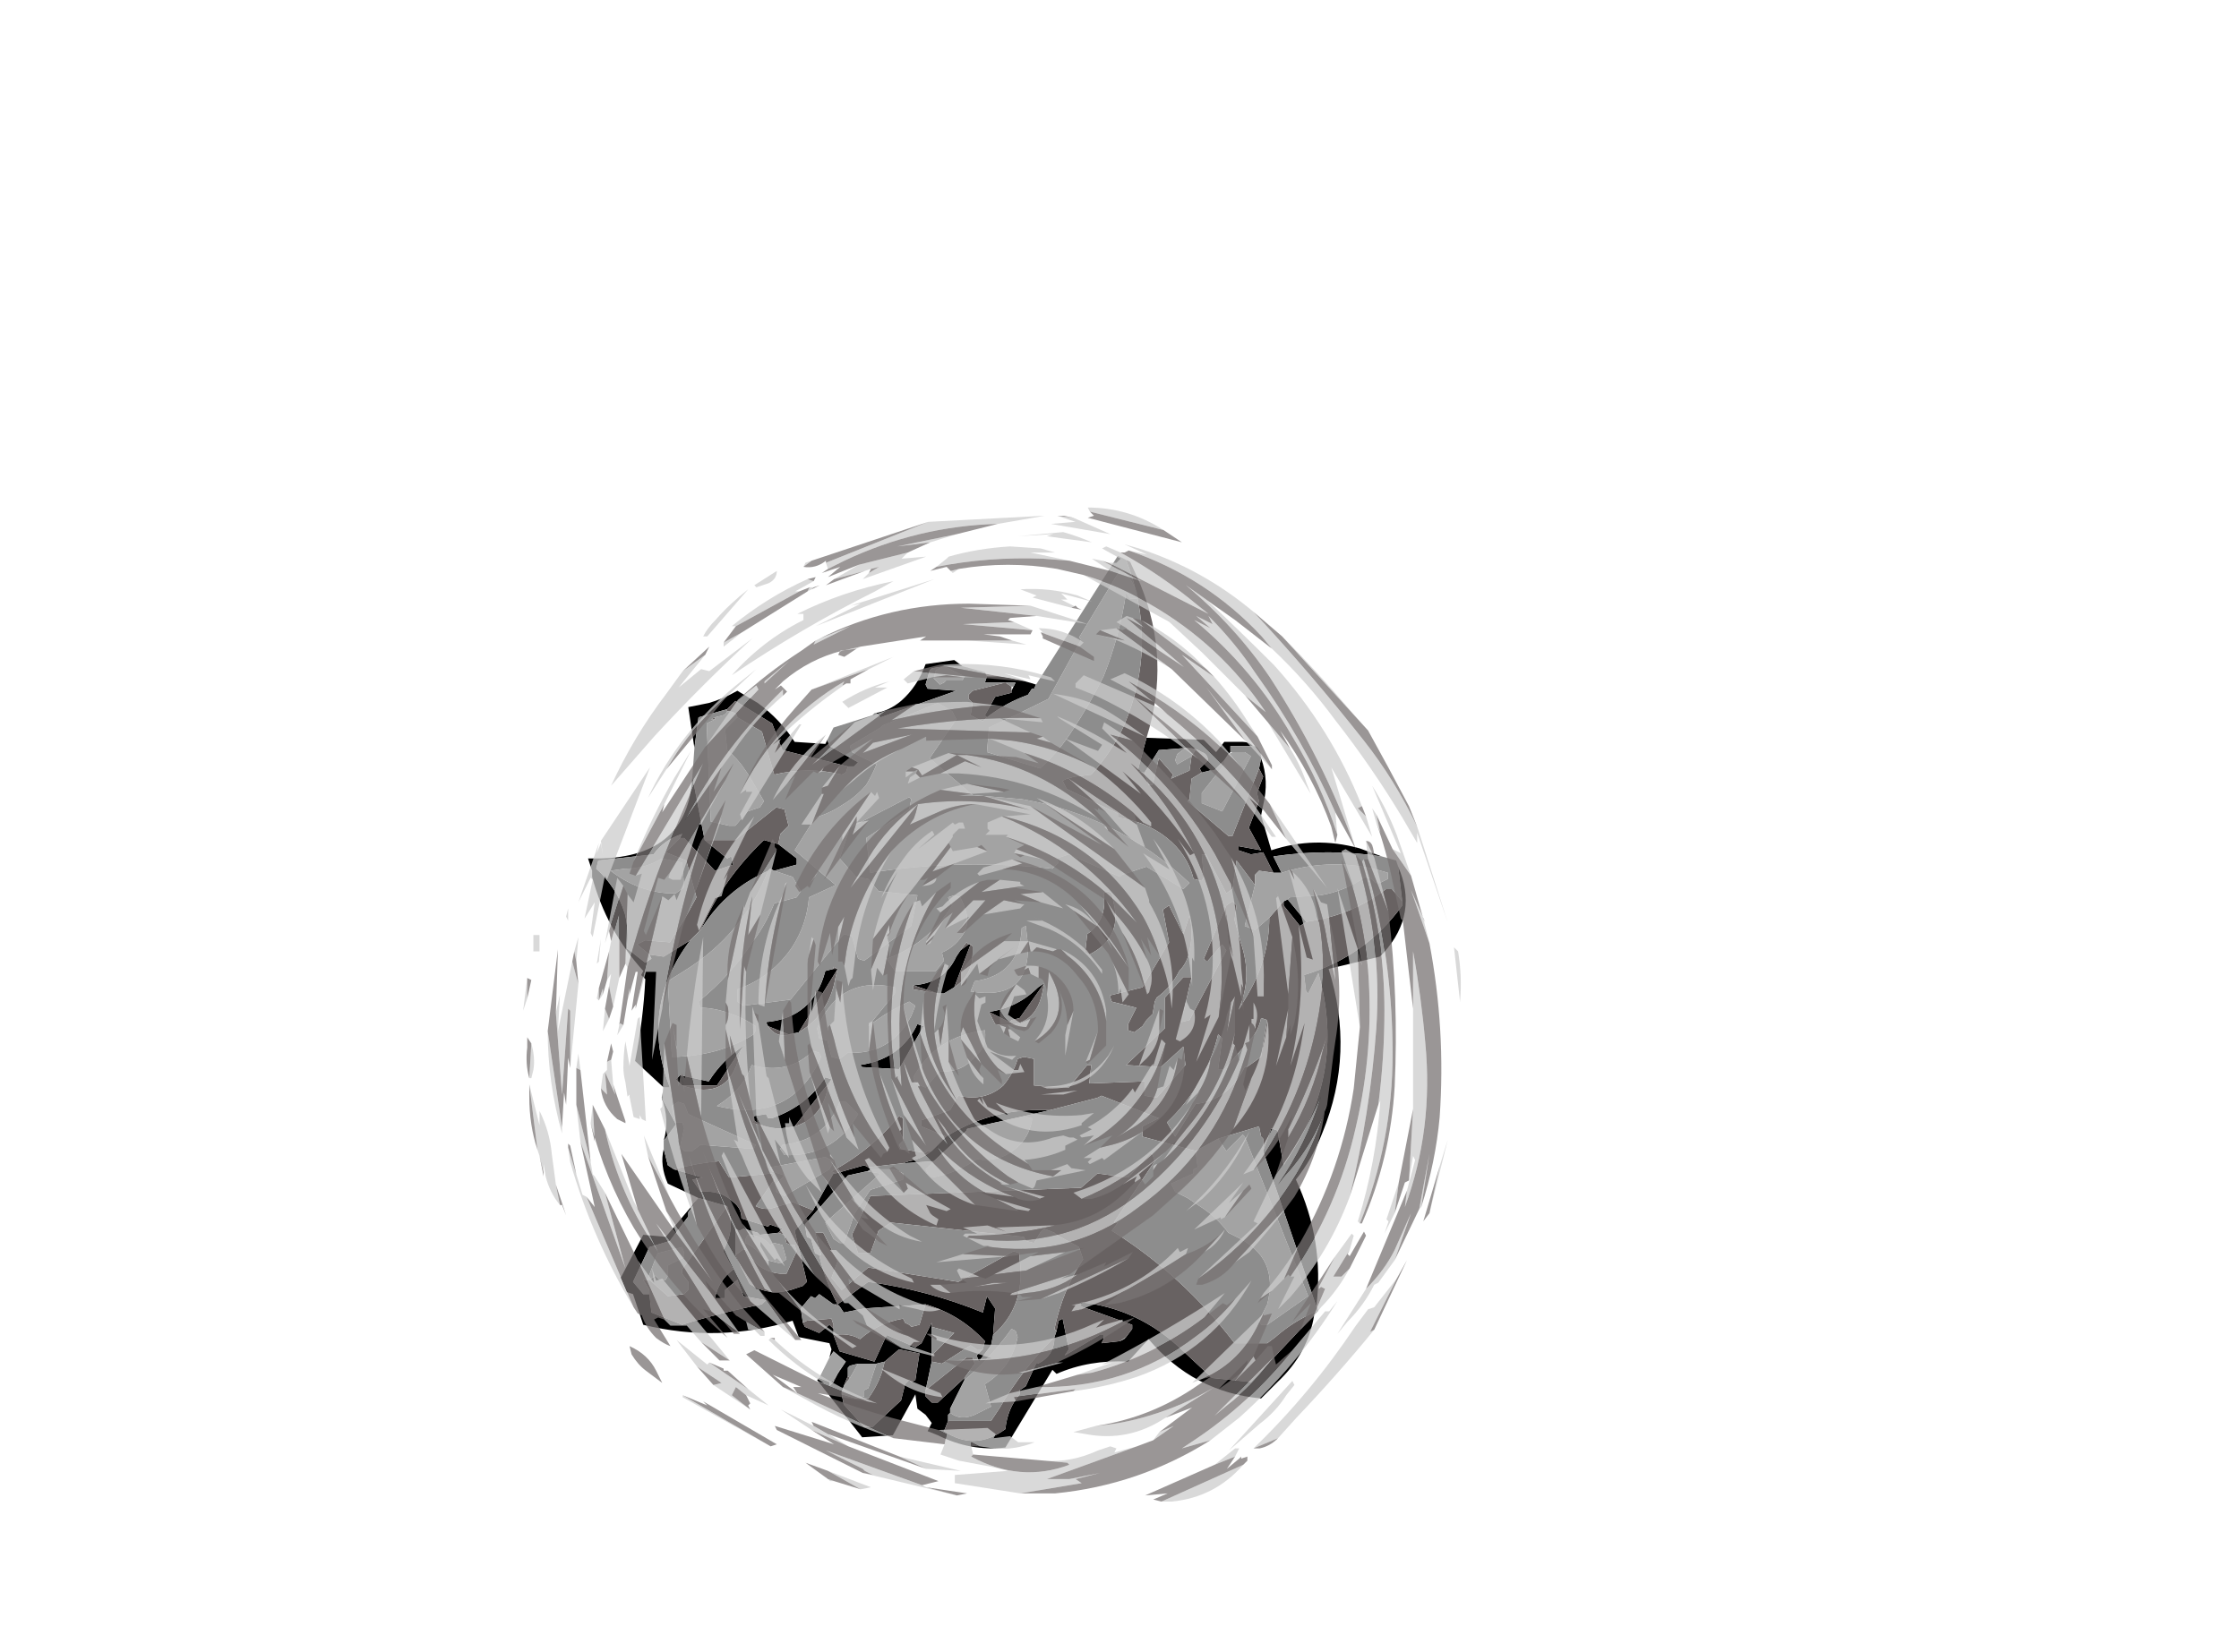 <?xml version="1.0" encoding="UTF-8" standalone="no"?>
<svg xmlns:ffdec="https://www.free-decompiler.com/flash" xmlns:xlink="http://www.w3.org/1999/xlink" ffdec:objectType="frame" height="282.75px" width="383.05px" xmlns="http://www.w3.org/2000/svg">
  <g transform="matrix(1.0, 0.0, 0.0, 1.0, 172.1, 228.35)">
    <use ffdec:characterId="69" ffdec:characterName="a_BodySpin1" height="152.6" transform="matrix(1.0, 0.0, 0.0, 1.0, -71.5, -133.25)" width="140.0" xlink:href="#sprite0"/>
    <use ffdec:characterId="67" ffdec:characterName="a_RollMotionBlur1" height="170.1" transform="matrix(1.0, 0.0, 0.0, 1.0, -82.6, -141.5)" width="160.3" xlink:href="#sprite1"/>
  </g>
  <defs>
    <g id="sprite0" transform="matrix(1.0, 0.0, 0.0, 1.0, -0.35, 0.0)">
      <use ffdec:characterId="68" height="21.8" transform="matrix(7.0, 0.0, 0.0, 7.0, 0.35, 0.0)" width="20.0" xlink:href="#shape0"/>
    </g>
    <g id="shape0" transform="matrix(1.0, 0.0, 0.0, 1.0, -0.05, 0.0)">
      <path d="M16.8 7.75 L16.55 7.25 16.25 7.3 15.95 7.2 15.95 7.1 16.5 7.2 16.2 6.65 16.45 6.0 16.4 5.8 16.55 5.4 16.45 5.2 16.5 4.95 Q16.7 5.5 16.55 6.1 L16.5 6.35 16.75 7.2 Q17.8 6.85 18.9 7.15 L19.45 7.35 Q18.15 7.15 16.8 7.35 L17.0 7.75 16.8 7.75 M15.05 5.3 L15.0 5.2 15.2 5.0 Q15.2 4.85 15.05 4.8 14.9 4.7 14.7 4.7 L14.65 4.7 14.0 4.75 13.65 5.3 13.6 5.3 13.5 5.25 13.5 5.2 13.7 4.45 15.1 4.5 15.4 4.8 15.6 4.55 16.05 4.55 Q16.2 4.55 16.3 4.65 L15.75 4.65 15.75 4.8 15.7 4.85 15.6 5.0 15.35 5.25 15.25 5.25 15.05 5.3 M19.85 7.6 Q20.35 8.75 19.5 9.7 L19.4 9.8 18.15 10.1 Q18.8 12.15 18.0 14.1 17.75 14.75 17.35 15.25 18.05 16.75 17.85 18.35 L16.55 14.55 16.75 14.0 16.9 14.05 17.05 14.9 17.3 14.5 Q18.55 12.5 17.9 10.2 L17.65 10.7 17.6 10.65 17.55 10.25 Q19.05 9.8 19.95 8.55 L19.95 8.45 19.85 7.6 M17.8 18.55 Q17.65 19.5 16.9 20.2 L16.5 20.6 Q14.85 20.45 13.75 19.15 L13.25 19.7 Q12.3 19.65 11.5 20.0 L11.4 19.9 10.25 21.8 Q9.4 21.9 8.6 21.5 L8.35 21.4 8.45 21.2 8.3 21.0 8.1 20.85 8.05 20.5 7.5 21.5 6.75 21.55 5.65 20.15 5.7 20.1 5.95 20.2 5.95 20.3 6.05 20.2 6.15 20.0 6.25 19.85 6.35 19.7 6.05 19.45 5.95 19.6 6.0 19.4 5.95 19.25 5.2 19.1 5.05 18.7 Q3.25 19.25 1.4 18.8 L1.15 18.05 1.0 18.0 0.85 17.65 1.4 16.6 1.95 16.65 2.75 15.7 2.0 15.35 Q1.8 14.9 1.9 14.5 L2.0 14.9 2.15 15.0 2.85 15.2 2.6 15.25 2.8 15.55 Q3.3 15.5 3.6 15.8 3.8 15.95 3.8 16.2 L4.45 16.4 4.5 16.35 4.8 16.45 4.7 16.55 4.25 16.6 4.2 16.55 3.85 16.45 3.75 16.5 3.65 16.45 3.65 17.1 4.0 17.8 Q4.45 18.1 5.0 17.95 L5.3 17.85 5.4 17.75 5.1 16.5 5.55 16.0 6.05 15.1 6.1 15.1 6.8 14.9 6.9 14.95 6.95 15.0 Q6.9 15.05 6.85 15.05 L6.4 15.15 5.35 16.35 5.4 16.65 5.5 16.7 5.6 17.05 5.7 17.1 Q5.85 17.75 6.15 18.3 L6.05 18.3 5.7 18.05 5.6 18.15 5.5 18.1 5.25 18.4 5.3 18.75 5.35 18.85 5.7 19.0 5.95 18.8 6.05 18.9 6.05 19.05 6.2 19.45 7.05 19.7 7.35 19.05 8.05 19.35 8.2 19.25 8.45 18.75 8.45 18.85 8.45 19.55 8.45 19.7 8.3 20.4 8.3 20.55 8.45 20.7 8.6 20.7 9.25 20.1 9.25 20.15 8.9 20.85 8.9 20.95 8.85 21.0 8.85 21.15 8.75 21.4 Q9.5 21.9 10.25 21.35 10.3 20.85 10.6 20.5 L10.6 20.4 10.75 20.3 11.0 19.75 11.05 19.75 Q11.45 19.55 11.45 19.1 L11.5 18.95 11.55 18.7 11.65 18.65 11.8 19.4 11.7 19.55 12.55 19.05 12.65 19.05 12.65 19.15 12.6 19.25 13.05 19.2 13.15 19.15 13.2 19.1 13.35 18.9 13.35 18.8 12.1 18.35 12.1 18.25 Q13.5 18.4 14.55 19.4 L15.3 20.1 16.25 20.2 17.8 18.55 M1.9 14.3 Q2.05 13.8 1.85 13.25 L2.2 13.9 1.9 14.3 M1.9 13.0 L1.2 12.35 Q1.4 11.35 1.45 10.35 L1.35 10.25 1.4 10.15 Q0.5 9.15 0.15 7.85 L0.15 7.7 0.05 7.4 0.35 7.4 Q2.5 7.35 2.6 5.4 L2.9 6.95 3.45 7.4 3.55 7.35 3.6 7.55 3.15 7.7 2.4 6.9 2.3 6.9 2.35 6.8 Q1.9 6.95 1.65 7.3 L0.3 7.45 0.25 7.65 Q0.75 8.1 0.95 8.75 1.05 9.15 1.0 9.6 L1.45 9.95 1.6 9.85 1.55 9.75 1.9 9.8 2.55 9.4 Q1.3 11.05 2.05 13.0 L1.9 13.0 M2.65 4.7 L2.5 3.7 3.0 3.6 Q3.35 3.5 3.7 3.3 3.95 3.45 4.2 3.6 4.75 4.0 5.1 4.55 L5.85 4.6 5.9 4.5 5.95 4.65 6.65 5.05 6.55 5.15 6.4 5.15 4.8 4.75 4.55 4.1 3.65 3.55 3.45 3.75 2.75 3.95 2.65 4.7 M7.05 3.85 Q7.4 3.8 7.7 3.55 8.1 3.2 8.3 2.65 L9.0 2.55 9.2 2.7 8.75 2.7 8.45 2.75 8.4 2.8 8.3 3.15 8.35 3.25 9.05 3.3 7.2 3.95 7.1 3.85 7.05 3.85 M9.8 2.95 L10.05 2.95 Q10.55 3.0 11.0 3.15 L10.95 3.25 10.9 3.25 10.8 3.4 Q10.25 3.6 9.8 3.95 L9.75 3.9 10.0 3.45 10.4 3.35 10.4 3.3 10.45 3.2 10.5 3.1 9.75 3.1 9.8 2.95 M17.15 8.4 L17.6 8.95 17.45 9.05 17.05 8.55 17.05 8.45 17.15 8.4 M11.35 13.55 L10.7 13.7 9.35 14.0 Q9.3 14.0 9.3 14.05 L9.25 14.1 8.5 14.8 7.75 14.85 7.9 14.8 Q8.2 14.75 8.45 14.55 L8.8 14.2 Q9.85 13.55 11.05 13.55 L11.35 13.55 M9.95 19.05 L9.9 19.3 9.6 19.7 9.55 19.55 9.7 19.4 9.75 19.2 Q9.15 18.55 8.3 18.3 L6.8 18.4 6.3 18.5 6.2 18.35 6.15 18.3 6.9 17.75 Q8.35 17.95 9.7 18.5 L9.8 18.1 10.0 18.4 9.95 19.05 M4.7 7.05 L5.15 7.4 5.15 7.55 4.6 7.7 4.5 7.65 4.45 7.7 4.25 7.8 Q3.35 8.25 2.8 9.15 3.35 7.9 4.35 6.95 L4.7 7.05 M2.35 12.95 L2.2 12.8 2.3 12.7 3.0 12.85 Q3.35 12.3 3.9 11.95 L3.8 12.05 3.2 12.95 2.35 12.95 M4.45 11.5 L4.4 11.4 Q5.55 11.3 5.85 10.15 L6.05 10.1 6.15 10.1 5.2 11.65 4.95 11.7 4.45 11.5 M4.1 13.8 L4.1 13.7 4.4 13.65 4.45 13.75 4.55 13.75 Q5.4 13.45 5.85 12.75 L6.0 12.8 5.1 13.95 4.75 14.0 Q4.5 14.0 4.25 13.9 L4.1 13.8 M9.4 9.5 L9.0 10.55 8.75 10.7 8.6 10.7 8.0 10.5 Q8.75 10.45 9.05 9.8 L9.15 9.65 9.35 9.5 9.4 9.5 M9.85 11.15 Q10.55 11.05 11.05 10.55 L11.2 10.45 10.6 11.3 10.4 11.35 10.35 11.4 9.85 11.15 M10.4 11.35 L10.4 11.35 M8.1 11.45 L8.25 11.5 7.65 12.55 6.75 12.5 6.7 12.45 Q7.7 12.3 8.1 11.45 M7.1 19.75 L6.65 19.75 6.45 19.8 6.4 19.85 6.4 20.05 6.3 20.3 6.25 20.45 6.25 20.5 6.3 20.75 6.8 21.3 7.0 21.3 7.7 20.65 7.8 20.25 7.9 20.15 7.95 20.2 8.05 20.15 8.15 19.5 7.65 19.4 7.3 19.7 7.1 19.75 M1.55 18.05 L1.6 18.5 2.35 18.8 Q3.3 18.5 4.3 18.3 L4.4 18.2 3.85 18.1 3.7 17.7 3.4 17.95 3.4 18.15 3.15 18.15 Q3.25 17.7 3.6 17.45 L3.35 17.0 3.4 16.9 Q3.65 16.4 3.45 15.9 L2.75 15.7 2.5 16.05 2.5 16.15 2.05 16.75 1.55 16.9 1.15 17.75 1.4 18.05 1.55 18.05" fill="#000000" fill-rule="evenodd" stroke="none"/>
      <path d="M13.2 0.1 L13.3 0.15 13.55 0.7 Q14.3 2.55 13.7 4.45 L13.5 5.2 13.5 5.25 13.6 5.3 13.65 5.3 13.75 5.6 13.85 5.6 14.0 4.95 14.35 5.35 14.3 5.45 14.75 5.25 14.8 4.9 14.9 4.75 15.2 5.0 15.0 5.2 15.05 5.3 14.8 5.45 14.75 5.95 14.7 6.0 15.7 6.85 15.8 6.85 16.45 5.2 16.55 5.4 16.4 5.8 16.45 6.0 16.2 6.65 16.5 7.2 15.95 7.1 15.95 7.2 16.25 7.3 16.55 7.25 16.8 7.75 16.45 7.7 16.35 7.8 16.35 8.05 15.9 7.45 15.8 8.15 15.65 8.25 15.15 7.3 15.05 7.3 15.1 7.85 15.05 7.95 14.85 7.9 Q14.7 7.3 14.2 6.9 13.7 6.5 13.0 6.4 L13.0 6.3 11.75 5.7 11.65 5.5 11.75 5.45 11.95 5.4 12.35 5.35 Q12.85 4.8 13.15 4.15 14.0 2.15 13.2 0.1 M17.9 18.45 L17.8 18.55 16.25 20.2 15.3 20.1 14.55 19.4 Q13.5 18.4 12.1 18.25 L12.1 18.35 13.35 18.8 13.35 18.9 13.2 19.1 13.05 19.2 12.6 19.25 12.65 19.15 12.65 19.05 12.55 19.05 11.7 19.55 11.8 19.4 11.65 18.65 11.55 18.7 11.5 18.95 11.45 18.9 Q11.65 17.95 12.15 17.2 L12.05 16.9 11.5 16.6 11.45 16.55 11.2 16.45 Q11.15 16.5 11.1 16.55 L10.95 16.8 10.75 16.75 10.7 16.65 7.45 16.3 7.15 16.5 6.95 17.05 6.65 17.05 6.5 16.6 6.95 15.65 12.1 15.45 12.5 15.1 13.25 15.2 13.8 14.6 13.85 14.65 13.9 14.8 12.9 16.3 13.0 16.3 12.85 16.5 Q14.6 17.6 15.85 19.25 L16.65 19.25 16.85 19.1 Q17.3 18.7 17.9 18.45 M17.6 8.95 Q18.7 8.8 19.55 8.15 L19.7 8.15 19.95 8.45 19.95 8.55 Q19.05 9.8 17.55 10.25 L17.6 10.65 17.65 10.7 17.9 10.2 Q18.55 12.5 17.3 14.5 L17.05 14.9 16.9 14.05 16.75 14.0 16.55 14.55 16.55 14.25 16.5 14.2 16.45 13.95 15.45 14.25 14.9 14.55 13.6 14.2 13.6 13.95 14.0 13.75 12.6 13.2 12.5 13.25 11.35 13.55 11.05 13.55 Q9.85 13.55 8.8 14.2 L8.2 13.95 8.2 13.8 8.9 13.55 9.1 13.2 Q9.75 13.35 10.2 12.95 10.45 12.65 10.55 12.3 L10.7 12.25 10.95 12.3 10.95 12.95 11.8 13.0 12.25 12.45 12.35 12.45 12.3 12.9 13.65 12.85 13.65 13.2 13.95 13.25 14.65 12.45 14.6 12.0 14.05 12.5 13.2 12.45 14.15 11.55 14.15 10.8 14.6 10.3 14.8 10.3 14.55 11.4 14.75 11.35 15.65 9.65 15.55 9.5 15.2 9.9 15.15 9.9 15.1 9.85 15.65 8.55 15.8 8.45 15.9 8.55 15.85 8.9 16.0 9.45 Q16.3 10.3 15.95 11.1 L16.1 10.85 Q16.7 9.9 16.7 8.85 L17.05 8.45 17.05 8.55 17.45 9.05 17.6 8.95 M14.75 9.65 Q14.7 9.95 14.5 10.15 14.3 10.55 13.95 10.8 L13.9 10.9 13.85 11.2 13.7 11.35 13.6 11.5 13.4 11.65 13.25 11.6 13.25 11.45 13.45 11.05 12.85 10.9 12.8 10.75 13.6 10.55 14.25 9.45 14.1 8.65 14.25 8.55 14.6 9.25 14.75 8.8 Q14.85 9.2 14.75 9.65 M12.75 8.2 L12.85 8.25 12.9 8.5 Q13.1 9.35 12.3 9.75 L12.2 9.7 12.25 9.25 Q12.75 8.9 12.65 8.25 L12.75 8.2 M7.75 14.85 L6.9 14.95 6.8 14.9 6.1 15.1 6.0 15.05 Q6.95 14.55 7.65 13.7 L7.75 13.75 7.75 14.3 7.65 14.4 7.7 14.5 8.3 14.6 8.35 14.55 8.45 14.55 Q8.2 14.75 7.9 14.8 L7.75 14.85 M5.7 17.1 L5.75 17.1 5.6 16.55 5.8 16.55 6.15 17.25 6.0 17.65 6.25 17.95 6.9 17.4 9.1 17.75 10.45 17.0 10.6 17.05 10.6 17.2 Q10.75 18.35 9.95 19.05 L10.0 18.4 9.8 18.1 9.7 18.5 Q8.35 17.95 6.9 17.75 L6.15 18.3 6.2 18.35 6.05 18.3 6.15 18.3 Q5.85 17.75 5.7 17.1 M9.7 19.4 L9.55 19.4 9.4 19.3 8.7 19.75 8.45 19.7 8.45 19.55 9.0 19.0 8.45 18.85 8.45 18.75 8.2 19.25 8.05 19.35 7.35 19.05 7.05 19.7 6.2 19.45 6.05 19.05 Q6.35 19.0 6.6 19.1 L6.7 19.15 Q7.15 18.75 7.75 18.65 L7.8 18.75 7.9 18.8 7.95 18.85 8.15 18.8 8.3 18.3 Q9.15 18.55 9.75 19.2 L9.7 19.4 M8.3 20.4 L9.3 19.6 9.45 19.6 9.5 19.75 9.25 20.1 8.6 20.7 8.45 20.7 8.3 20.55 8.3 20.4 M8.85 21.15 L9.9 21.15 10.1 20.85 Q10.65 19.9 11.45 19.1 11.45 19.55 11.05 19.75 L11.0 19.75 10.75 20.3 10.6 20.4 10.6 20.5 Q10.3 20.85 10.25 21.35 9.5 21.9 8.75 21.4 L8.85 21.15 M16.5 12.25 L16.65 11.35 16.5 11.3 Q16.45 11.55 16.3 11.75 L15.6 12.55 15.45 12.55 15.55 11.8 15.45 11.7 Q15.15 12.95 14.2 13.85 L14.4 14.2 14.9 13.4 Q15.4 13.35 15.75 13.0 15.95 12.8 16.1 12.5 L16.15 12.5 16.5 12.25 M9.8 3.95 L9.7 4.05 9.4 3.9 9.45 3.6 9.35 3.5 9.35 3.4 9.45 3.3 10.25 3.1 10.4 3.2 10.4 3.3 10.4 3.35 10.0 3.45 9.75 3.9 9.8 3.95 M6.4 5.15 L6.35 5.3 6.25 5.35 Q5.45 5.15 4.6 5.35 L4.3 4.3 3.7 3.95 Q3.7 3.9 3.65 3.85 3.55 3.8 3.45 3.8 L3.45 3.75 3.65 3.55 4.55 4.1 4.8 4.75 6.4 5.15 M3.15 4.0 L3.05 4.0 3.15 3.95 3.15 4.0 M1.55 9.75 L1.25 9.5 1.45 9.4 2.05 9.45 2.4 8.9 2.7 8.35 2.45 7.45 1.95 7.25 2.3 6.9 2.4 6.9 3.15 7.7 3.6 7.55 3.55 7.35 3.45 7.4 2.9 6.95 3.65 6.95 4.65 6.15 4.85 6.2 4.95 6.6 4.75 6.8 4.7 7.05 4.35 6.95 Q3.35 7.9 2.8 9.15 L2.55 9.4 1.9 9.8 1.55 9.75 M2.35 12.95 L3.2 12.95 3.8 12.05 3.75 12.2 Q3.5 13.35 2.35 12.95 M6.05 10.1 L6.05 10.05 6.15 10.1 6.1 10.3 Q5.95 11.2 5.2 11.65 L5.0 11.7 Q4.65 11.8 4.45 11.5 L4.95 11.7 5.2 11.65 6.15 10.1 6.05 10.1 M4.75 14.0 Q4.4 14.0 4.05 13.85 L4.1 13.8 4.25 13.9 Q4.5 14.0 4.75 14.0 M6.0 12.8 L5.9 13.05 Q5.75 13.75 5.1 13.95 L6.0 12.8 M9.4 9.5 L9.45 9.55 9.45 9.7 Q9.45 10.25 9.0 10.55 L9.4 9.5 M8.6 10.7 L8.0 10.6 8.0 10.5 8.6 10.7 M9.15 9.65 L9.3 9.45 9.35 9.5 9.15 9.65 M11.2 10.45 L11.15 10.7 Q10.95 11.6 10.0 11.45 L9.85 11.15 10.35 11.4 10.4 11.35 10.6 11.3 11.2 10.45 M5.55 16.0 L5.1 16.5 5.4 17.75 5.3 17.85 5.0 17.95 Q4.45 18.1 4.0 17.8 L3.65 17.1 3.85 16.95 3.95 17.0 Q4.2 17.5 4.75 17.55 L4.9 17.55 5.15 17.0 5.1 16.85 5.0 16.85 4.9 16.8 4.85 16.6 4.7 16.55 4.8 16.45 4.5 16.35 4.45 16.4 3.8 16.2 Q3.8 15.95 3.6 15.8 3.3 15.5 2.8 15.55 L2.6 15.25 2.85 15.2 2.15 15.0 Q2.7 14.85 3.25 14.8 L3.5 15.2 4.55 15.1 4.6 15.25 4.15 15.9 Q4.35 16.0 4.55 15.95 L5.05 15.8 5.55 16.0 M5.3 18.75 L5.4 18.7 6.0 18.65 6.05 18.8 6.05 18.9 5.95 18.8 5.7 19.0 5.35 18.85 5.3 18.75 M6.45 20.1 L6.3 20.3 6.4 20.05 6.45 20.1 M6.25 20.5 L6.6 20.6 6.9 20.6 Q7.15 20.25 7.25 19.9 L7.3 19.7 7.65 19.4 8.15 19.5 8.05 20.15 7.95 20.2 7.9 20.15 7.8 20.25 7.7 20.65 7.0 21.3 6.8 21.3 6.3 20.75 6.25 20.5 M6.2 19.9 L6.25 19.85 6.15 20.0 6.2 19.9 M6.05 20.2 L6.05 20.15 6.15 20.0 6.05 20.2 M3.45 15.9 Q3.65 16.4 3.4 16.9 L3.35 17.0 3.6 17.45 Q3.25 17.7 3.15 18.15 L3.4 18.15 3.4 17.95 3.7 17.7 3.85 18.1 4.4 18.2 4.3 18.3 Q3.3 18.5 2.35 18.8 L1.6 18.5 1.55 18.05 1.55 17.95 1.4 17.7 1.5 17.7 1.55 17.7 2.0 18.1 2.4 18.05 2.5 17.95 2.5 17.75 2.35 17.55 2.35 17.45 3.45 15.9 M16.35 19.5 L16.35 19.5" fill="#686262" fill-rule="evenodd" stroke="none"/>
      <path d="M13.25 0.5 L13.35 0.65 13.45 0.85 13.5 1.05 13.3 1.05 13.2 0.9 Q13.05 1.95 12.65 2.95 12.3 3.65 11.9 4.25 11.55 4.8 11.1 5.2 L9.8 4.8 9.85 4.2 Q10.6 3.85 11.3 3.5 L12.1 2.05 12.05 2.0 13.05 0.35 13.1 0.35 13.25 0.5 M16.35 8.05 L16.35 7.8 16.45 7.7 16.8 7.75 17.0 7.75 Q18.1 7.4 19.25 7.65 L19.6 7.75 19.6 7.9 19.4 8.0 19.3 8.0 19.2 7.9 19.05 7.85 Q18.55 8.2 17.95 8.3 L17.2 8.35 17.15 8.4 17.05 8.45 16.7 8.85 16.35 9.15 16.1 9.05 16.35 8.05 M14.9 4.75 L14.8 4.9 14.45 5.1 14.4 5.0 14.45 4.85 14.65 4.7 14.7 4.7 14.9 4.75 M5.7 20.1 L5.95 19.6 6.05 19.45 6.35 19.7 6.2 19.9 6.15 20.0 6.05 20.15 5.95 20.2 5.7 20.1 M15.8 4.8 L16.1 4.8 16.25 4.9 15.55 6.25 15.05 6.05 15.05 5.8 15.6 5.1 15.6 5.0 15.7 4.85 15.8 4.8 M14.75 8.0 L14.6 8.15 13.7 7.6 13.1 7.8 13.05 7.85 11.8 7.3 11.5 7.4 11.55 7.5 11.4 7.65 Q9.15 7.4 6.95 7.75 L6.85 6.9 7.9 6.2 7.95 5.95 7.9 5.9 6.45 6.65 6.2 7.4 6.6 7.85 6.9 7.9 7.15 8.2 8.1 8.3 7.95 9.05 6.8 9.9 6.65 9.85 6.5 9.3 6.3 9.25 5.0 10.85 3.85 11.0 3.7 10.9 3.7 10.6 Q4.55 10.3 5.05 9.55 5.4 9.0 5.45 8.35 L6.1 8.05 5.1 7.2 5.6 6.4 Q5.95 6.3 6.25 6.1 6.6 5.9 6.85 5.6 7.0 5.35 7.1 5.1 L6.5 4.8 6.45 4.65 7.2 4.2 7.25 4.15 8.6 3.6 8.95 3.8 9.05 4.0 8.4 4.95 9.45 5.85 10.65 5.95 Q13.0 6.35 14.75 8.0 M10.7 13.7 L10.9 13.75 10.9 13.8 Q10.85 14.1 10.65 14.35 10.2 14.85 9.55 14.75 9.05 15.1 8.45 15.2 L8.35 15.1 8.3 15.0 8.5 14.8 9.25 14.1 9.35 14.0 10.7 13.7 M6.95 15.0 L7.5 15.0 7.65 15.05 7.75 15.1 7.75 15.25 6.95 15.5 6.55 16.1 Q6.45 16.45 6.3 16.8 L6.2 16.8 6.05 16.7 5.85 16.3 7.2 15.1 6.85 15.05 Q6.9 15.05 6.95 15.0 M9.25 20.15 Q9.9 19.6 10.4 18.9 L10.5 18.95 10.55 19.1 Q10.4 19.85 9.75 20.25 L9.9 20.8 9.5 21.0 Q9.15 21.15 8.9 20.95 L8.9 20.85 9.25 20.15 M8.75 2.7 L9.25 2.95 9.2 3.05 8.8 3.05 8.75 3.1 8.65 3.15 8.5 3.0 8.55 2.8 8.75 2.7 M3.7 3.95 L3.4 4.25 3.45 4.75 Q3.7 4.95 3.9 5.25 L4.0 5.4 4.35 6.0 4.25 6.15 3.95 6.25 3.65 6.6 3.5 6.6 3.05 6.5 2.95 4.1 3.15 4.0 3.15 3.95 3.35 3.9 Q3.45 3.85 3.45 3.8 3.55 3.8 3.65 3.85 3.7 3.9 3.7 3.95 M4.6 7.7 L5.05 7.85 5.25 8.2 5.15 8.35 4.6 8.5 Q4.4 9.0 4.1 9.4 3.55 10.25 2.75 10.9 L2.8 11.05 Q3.15 11.05 3.55 11.2 3.85 11.3 4.15 11.5 L4.15 11.6 4.1 11.7 Q3.7 11.95 3.2 12.1 2.65 12.25 2.1 12.25 L2.0 10.4 2.4 10.15 Q3.85 9.25 4.45 7.7 L4.5 7.65 4.6 7.7 M2.4 8.1 L2.2 8.25 2.0 8.25 Q1.25 8.2 0.6 7.7 L0.95 7.65 Q1.45 7.65 1.85 7.4 L2.35 7.5 2.4 8.1 M2.15 13.8 L2.1 13.45 2.25 13.35 2.4 13.4 2.5 13.65 4.15 14.4 4.1 14.5 2.8 14.4 2.6 14.55 2.4 14.55 2.3 14.45 2.4 14.0 2.35 13.85 2.2 13.85 2.15 13.8 M5.7 12.15 L5.75 12.25 Q5.0 13.9 3.2 13.45 L3.35 13.35 Q3.85 13.0 4.05 12.45 4.95 12.7 5.55 12.1 L5.7 12.15 M5.7 11.8 L5.65 11.55 Q6.2 10.25 7.55 10.55 L7.55 10.7 6.9 11.5 Q7.35 11.15 7.9 10.9 L8.05 11.0 7.95 11.25 Q7.45 12.2 6.4 12.15 L6.2 12.3 6.0 12.25 5.9 11.85 5.7 11.8 M8.85 8.35 L9.0 8.3 9.15 8.35 Q9.25 8.55 9.3 8.75 9.35 9.0 9.25 9.2 9.05 9.55 8.7 9.7 L8.75 9.9 8.55 10.15 7.55 10.15 7.35 9.85 Q8.35 9.5 8.95 8.55 L8.85 8.35 M10.65 9.1 L10.75 9.05 10.8 9.5 Q10.85 10.9 9.4 10.65 L9.5 10.4 Q10.6 10.25 10.65 9.1 M8.3 13.0 L8.05 12.9 8.0 12.75 Q8.55 11.75 9.75 11.6 9.8 12.0 9.55 12.2 9.2 12.65 8.65 12.6 L8.3 13.0 M6.2 13.35 L6.35 13.35 6.65 13.65 Q6.05 14.7 4.85 14.65 L4.75 14.5 4.8 14.4 Q5.85 14.3 6.2 13.35 M6.05 14.8 L5.95 15.0 4.85 15.65 4.65 15.55 4.65 15.35 4.85 15.15 4.55 15.05 4.5 14.95 5.85 14.7 6.05 14.8 M6.65 19.75 L7.1 19.75 6.9 20.35 6.8 20.4 6.8 20.55 6.6 20.6 6.25 20.5 6.25 20.45 6.3 20.3 6.45 20.1 6.65 19.75 M3.9 16.7 L3.95 16.6 Q4.3 16.6 4.5 16.85 L4.6 16.8 4.8 16.85 4.9 17.2 4.75 17.3 4.35 17.2 Q4.2 16.95 3.9 16.8 L3.9 16.7 M1.55 17.7 L1.5 17.7 1.75 17.05 2.35 16.9 2.4 17.05 2.4 17.15 2.0 17.35 2.0 17.6 1.95 17.7 1.8 17.7 1.7 17.6 1.55 17.7 M15.45 14.25 L15.65 14.55 16.05 14.15 16.1 14.2 17.65 18.1 16.65 18.8 16.5 18.8 16.45 18.7 16.65 18.3 Q16.95 17.15 15.9 16.65 L15.7 16.55 Q15.4 16.15 15.0 15.9 L14.7 15.7 14.4 15.55 14.3 15.35 14.85 15.1 14.85 15.0 14.95 14.95 14.9 14.55 15.45 14.25" fill="#a3a3a3" fill-rule="evenodd" stroke="none"/>
      <path d="M10.4 11.35 L10.4 11.35" fill="#cccccc" fill-rule="evenodd" stroke="none"/>
      <path d="M13.25 0.5 L13.1 0.35 13.05 0.35 12.05 2.0 12.1 2.05 11.3 3.5 Q10.6 3.85 9.85 4.2 L9.8 4.8 11.1 5.2 Q11.55 4.8 11.9 4.25 12.3 3.65 12.65 2.95 13.05 1.95 13.2 0.9 L13.3 1.05 13.5 1.05 13.45 0.85 13.35 0.65 13.25 0.5 M13.2 0.1 Q14.0 2.15 13.15 4.15 12.85 4.8 12.35 5.35 L11.95 5.4 11.75 5.45 11.65 5.5 11.75 5.7 13.0 6.3 13.0 6.4 Q13.7 6.5 14.2 6.9 14.7 7.3 14.85 7.9 L15.05 7.95 15.1 7.85 15.05 7.3 15.15 7.3 15.65 8.25 15.8 8.15 15.9 7.45 16.35 8.05 16.1 9.05 16.35 9.15 16.7 8.85 Q16.7 9.9 16.1 10.85 L15.95 11.1 Q16.3 10.3 16.0 9.45 L15.85 8.9 15.9 8.55 15.8 8.45 15.65 8.55 15.1 9.85 15.15 9.9 15.2 9.9 15.55 9.5 15.65 9.65 14.75 11.35 14.55 11.4 14.8 10.3 14.6 10.3 14.15 10.8 14.15 11.55 13.2 12.45 14.05 12.5 14.6 12.0 14.65 12.45 13.95 13.25 13.65 13.2 13.65 12.85 12.3 12.9 12.35 12.45 12.25 12.45 11.8 13.0 10.95 12.95 10.95 12.3 10.7 12.25 10.55 12.3 Q10.45 12.65 10.2 12.95 9.75 13.35 9.1 13.2 L8.9 13.55 8.2 13.8 8.2 13.95 8.8 14.2 8.45 14.55 8.35 14.55 8.3 14.6 7.7 14.5 7.65 14.4 7.75 14.3 7.75 13.75 7.65 13.7 Q6.95 14.55 6.0 15.05 L6.1 15.1 6.05 15.1 5.55 16.0 5.05 15.8 4.55 15.95 Q4.35 16.0 4.15 15.9 L4.6 15.25 4.55 15.1 3.5 15.2 3.25 14.8 Q2.7 14.85 2.15 15.0 L2.0 14.9 1.9 14.5 1.9 14.3 2.2 13.9 1.85 13.25 1.9 13.0 2.05 13.0 Q1.3 11.05 2.55 9.4 L2.8 9.15 Q3.35 8.25 4.25 7.8 L4.45 7.7 Q3.85 9.25 2.4 10.15 L2.0 10.4 2.1 12.25 Q2.65 12.25 3.2 12.1 3.7 11.95 4.1 11.7 L4.15 11.6 4.15 11.5 Q3.85 11.3 3.55 11.2 3.15 11.05 2.8 11.05 L2.75 10.9 Q3.55 10.25 4.1 9.4 4.4 9.0 4.6 8.5 L5.15 8.35 5.25 8.2 5.05 7.85 4.6 7.7 5.15 7.55 5.15 7.4 4.7 7.05 4.75 6.8 4.95 6.6 4.85 6.2 4.65 6.15 3.65 6.95 2.9 6.95 2.6 5.4 2.65 4.7 2.75 3.95 3.45 3.75 3.45 3.8 Q3.45 3.85 3.35 3.9 L3.15 3.95 3.05 4.0 3.15 4.0 2.95 4.1 3.05 6.5 3.5 6.6 3.65 6.6 3.95 6.25 4.25 6.15 4.35 6.0 4.0 5.4 3.9 5.25 Q3.7 4.95 3.45 4.75 L3.4 4.25 3.7 3.95 4.3 4.3 4.6 5.35 Q5.45 5.15 6.25 5.35 L6.35 5.3 6.4 5.15 6.55 5.15 6.65 5.05 5.95 4.65 5.9 4.5 6.05 4.2 7.0 3.9 7.05 3.85 7.1 3.85 7.2 3.95 9.05 3.3 8.35 3.25 8.3 3.15 8.4 2.8 8.45 2.75 8.75 2.7 8.55 2.8 8.5 3.0 8.65 3.15 8.75 3.1 8.8 3.05 9.2 3.05 9.25 2.95 8.75 2.7 9.2 2.7 9.75 2.85 9.8 2.95 9.75 3.1 10.5 3.1 10.45 3.2 10.4 3.2 10.25 3.1 9.45 3.3 9.35 3.4 9.35 3.5 9.45 3.6 9.4 3.9 9.7 4.05 9.8 3.95 Q10.25 3.6 10.8 3.4 L10.9 3.25 10.95 3.25 11.0 3.15 13.0 0.0 13.2 0.1 M16.45 5.2 L15.8 6.85 15.7 6.85 14.7 6.0 14.75 5.95 14.8 5.45 15.05 5.3 15.25 5.25 15.35 5.25 15.6 5.0 15.6 5.1 15.05 5.8 15.05 6.05 15.55 6.25 16.25 4.9 16.1 4.8 15.8 4.8 15.75 4.8 15.75 4.65 16.3 4.65 Q16.4 4.65 16.45 4.75 16.5 4.8 16.5 4.95 L16.45 5.2 M15.2 5.0 L14.9 4.75 14.7 4.7 Q14.9 4.7 15.05 4.8 15.2 4.85 15.2 5.0 M14.8 4.9 L14.75 5.25 14.3 5.45 14.35 5.35 14.0 4.95 13.85 5.6 13.75 5.6 13.65 5.3 14.0 4.75 14.65 4.7 14.45 4.85 14.4 5.0 14.45 5.1 14.8 4.9 M19.45 7.35 L19.8 7.45 19.85 7.6 19.95 8.45 19.7 8.15 19.55 8.15 Q18.7 8.8 17.6 8.95 L17.15 8.4 17.2 8.35 17.95 8.3 Q18.55 8.2 19.05 7.85 L19.2 7.9 19.3 8.0 19.4 8.0 19.6 7.9 19.6 7.75 19.25 7.65 Q18.1 7.4 17.0 7.75 L16.8 7.35 Q18.15 7.15 19.45 7.35 M17.85 18.35 L17.9 18.45 Q17.3 18.7 16.85 19.1 L16.65 19.25 15.85 19.25 Q14.6 17.6 12.85 16.5 L13.0 16.3 12.9 16.3 13.9 14.8 13.85 14.65 13.8 14.6 13.25 15.2 12.5 15.1 12.1 15.45 6.95 15.65 6.5 16.6 6.65 17.05 6.95 17.05 7.15 16.5 7.45 16.3 10.7 16.65 10.75 16.75 10.95 16.8 11.1 16.55 Q11.15 16.5 11.2 16.45 L11.45 16.55 11.5 16.6 12.05 16.9 12.15 17.2 Q11.65 17.95 11.45 18.9 L11.5 18.95 11.45 19.1 Q10.65 19.9 10.1 20.85 L9.9 21.15 8.85 21.15 8.85 21.0 8.9 20.95 Q9.15 21.15 9.5 21.0 L9.9 20.8 9.75 20.25 Q10.4 19.85 10.55 19.1 L10.5 18.95 10.4 18.9 Q9.9 19.6 9.25 20.15 L9.25 20.1 9.5 19.75 9.45 19.6 9.3 19.6 8.3 20.4 8.45 19.7 8.7 19.75 9.4 19.3 9.55 19.4 9.7 19.4 9.55 19.55 9.6 19.7 9.9 19.3 9.95 19.05 Q10.75 18.35 10.6 17.2 L10.6 17.05 10.45 17.0 9.1 17.75 6.9 17.4 6.25 17.95 6.0 17.65 6.15 17.25 5.8 16.55 5.6 16.55 5.75 17.1 5.7 17.1 5.6 17.05 5.5 16.7 5.4 16.65 5.35 16.35 6.4 15.15 6.85 15.05 7.2 15.1 5.85 16.3 6.05 16.7 6.2 16.8 6.3 16.8 Q6.45 16.45 6.55 16.1 L6.95 15.5 7.75 15.25 7.75 15.1 7.65 15.05 7.5 15.0 6.95 15.0 6.9 14.95 7.75 14.85 8.5 14.8 8.3 15.0 8.35 15.1 8.45 15.2 Q9.05 15.1 9.55 14.75 10.2 14.85 10.65 14.35 10.85 14.1 10.9 13.8 L10.9 13.75 10.7 13.7 11.35 13.55 12.5 13.25 12.6 13.2 14.0 13.75 13.6 13.95 13.6 14.2 14.9 14.55 14.95 14.95 14.85 15.0 14.85 15.1 14.3 15.35 14.4 15.55 14.7 15.7 15.0 15.9 Q15.4 16.15 15.7 16.55 L15.9 16.65 Q16.95 17.15 16.65 18.3 L16.45 18.7 16.5 18.8 16.65 18.8 17.65 18.1 16.1 14.2 16.05 14.15 15.65 14.55 15.45 14.25 16.45 13.95 16.5 14.2 16.55 14.25 16.55 14.55 17.85 18.35 M14.75 8.0 Q13.0 6.35 10.65 5.95 L9.45 5.85 8.4 4.95 9.05 4.0 8.95 3.8 8.6 3.6 7.25 4.15 7.2 4.2 6.45 4.65 6.5 4.8 7.1 5.1 Q7.0 5.35 6.85 5.6 6.6 5.9 6.25 6.1 5.95 6.3 5.6 6.4 L5.1 7.2 6.1 8.05 5.45 8.35 Q5.4 9.0 5.05 9.55 4.55 10.3 3.7 10.6 L3.7 10.9 3.85 11.0 5.0 10.85 6.3 9.25 6.5 9.3 6.65 9.85 6.8 9.9 7.95 9.05 8.1 8.3 7.15 8.2 6.9 7.9 6.6 7.85 6.2 7.4 6.45 6.65 7.9 5.9 7.95 5.95 7.9 6.2 6.85 6.9 6.95 7.75 Q9.15 7.4 11.4 7.65 L11.55 7.5 11.5 7.4 11.8 7.3 13.05 7.85 13.1 7.8 13.7 7.6 14.6 8.15 14.75 8.0 M14.75 9.65 Q14.85 9.2 14.75 8.8 L14.6 9.25 14.25 8.55 14.1 8.65 14.25 9.45 13.6 10.55 12.8 10.75 12.85 10.9 13.45 11.05 13.25 11.45 13.25 11.6 13.4 11.65 13.6 11.5 13.7 11.35 13.85 11.2 13.9 10.9 13.95 10.8 Q14.3 10.55 14.5 10.15 14.7 9.95 14.75 9.65 M12.75 8.2 L12.65 8.25 Q12.75 8.9 12.25 9.25 L12.2 9.7 12.3 9.75 Q13.1 9.35 12.9 8.5 L12.85 8.25 12.75 8.2 M16.5 12.25 L16.15 12.5 16.1 12.5 Q15.95 12.8 15.75 13.0 15.4 13.35 14.9 13.4 L14.4 14.2 14.2 13.85 Q15.15 12.95 15.45 11.7 L15.55 11.8 15.45 12.55 15.6 12.55 16.3 11.75 Q16.45 11.55 16.5 11.3 L16.65 11.35 16.5 12.25 M1.55 9.75 L1.6 9.85 1.45 9.95 1.0 9.6 Q1.05 9.15 0.95 8.75 0.75 8.1 0.25 7.65 L0.3 7.45 1.65 7.3 Q1.9 6.95 2.35 6.8 L2.3 6.9 1.95 7.25 2.45 7.45 2.7 8.35 2.4 8.9 2.05 9.45 1.45 9.4 1.25 9.5 1.55 9.75 M2.4 8.1 L2.35 7.5 1.85 7.4 Q1.45 7.65 0.95 7.65 L0.6 7.7 Q1.25 8.2 2.0 8.25 L2.2 8.25 2.4 8.1 M3.8 12.05 L3.9 11.95 Q3.35 12.3 3.0 12.85 L2.3 12.7 2.2 12.8 2.35 12.95 Q3.5 13.35 3.75 12.2 L3.8 12.05 M2.15 13.8 L2.2 13.85 2.35 13.85 2.4 14.0 2.3 14.45 2.4 14.55 2.6 14.55 2.8 14.4 4.1 14.5 4.15 14.4 2.5 13.65 2.4 13.4 2.25 13.35 2.1 13.45 2.15 13.8 M4.45 11.5 Q4.65 11.8 5.0 11.7 L5.2 11.65 Q5.95 11.2 6.1 10.3 L6.15 10.1 6.05 10.05 6.05 10.1 5.85 10.15 Q5.55 11.3 4.4 11.4 L4.45 11.5 M5.7 11.8 L5.9 11.85 6.0 12.25 6.2 12.3 6.4 12.15 Q7.45 12.2 7.95 11.25 L8.05 11.0 7.9 10.9 Q7.35 11.15 6.9 11.5 L7.55 10.7 7.55 10.55 Q6.2 10.25 5.65 11.55 L5.7 11.8 M5.7 12.15 L5.55 12.1 Q4.95 12.7 4.05 12.45 3.85 13.0 3.35 13.35 L3.2 13.45 Q5.0 13.9 5.75 12.25 L5.7 12.15 M4.1 13.8 L4.05 13.85 Q4.4 14.0 4.75 14.0 L5.1 13.95 Q5.75 13.75 5.9 13.05 L6.0 12.8 5.85 12.75 Q5.4 13.45 4.55 13.75 L4.45 13.75 4.4 13.65 4.1 13.7 4.1 13.8 M8.85 8.35 L8.95 8.55 Q8.35 9.5 7.35 9.85 L7.55 10.15 8.55 10.15 8.75 9.9 8.7 9.7 Q9.05 9.55 9.25 9.2 9.35 9.0 9.3 8.75 9.25 8.55 9.15 8.35 L9.0 8.3 8.85 8.35 M9.0 10.55 Q9.45 10.25 9.45 9.7 L9.45 9.55 9.4 9.5 9.35 9.5 9.3 9.45 9.15 9.65 9.05 9.8 Q8.75 10.45 8.0 10.5 L8.0 10.6 8.6 10.7 8.75 10.7 9.0 10.55 M10.65 9.1 Q10.6 10.25 9.5 10.4 L9.4 10.65 Q10.85 10.9 10.8 9.5 L10.75 9.05 10.65 9.1 M11.2 10.45 L11.05 10.55 Q10.55 11.05 9.85 11.15 L10.0 11.45 Q10.95 11.6 11.15 10.7 L11.2 10.45 M8.1 11.45 Q7.7 12.3 6.7 12.45 L6.75 12.5 7.65 12.55 8.25 11.5 8.1 11.45 M6.2 13.35 Q5.85 14.3 4.8 14.4 L4.75 14.5 4.85 14.65 Q6.05 14.7 6.65 13.65 L6.35 13.35 6.2 13.35 M8.3 13.0 L8.65 12.6 Q9.2 12.65 9.55 12.2 9.8 12.0 9.75 11.6 8.55 11.75 8.0 12.75 L8.05 12.9 8.3 13.0 M9.35 14.0 L9.25 14.1 9.3 14.05 Q9.3 14.0 9.35 14.0 M3.65 17.1 L3.65 16.45 3.75 16.5 3.85 16.45 4.2 16.55 4.25 16.6 4.7 16.55 4.85 16.6 4.9 16.8 5.0 16.85 5.1 16.85 5.15 17.0 4.9 17.55 4.75 17.55 Q4.2 17.5 3.95 17.0 L3.85 16.95 3.65 17.1 M6.05 14.8 L5.85 14.7 4.5 14.95 4.55 15.05 4.85 15.15 4.65 15.35 4.65 15.55 4.85 15.65 5.95 15.0 6.05 14.8 M8.3 18.3 L8.15 18.8 7.95 18.85 7.9 18.8 7.8 18.75 7.75 18.65 Q7.15 18.75 6.7 19.15 L6.6 19.1 Q6.35 19.0 6.05 19.05 L6.05 18.9 6.05 18.8 6.0 18.65 5.4 18.7 5.3 18.75 5.25 18.4 5.5 18.1 5.6 18.15 5.7 18.05 6.05 18.3 6.2 18.35 6.3 18.5 6.8 18.4 8.3 18.3 M8.45 18.85 L9.0 19.0 8.45 19.55 8.45 18.85 M6.65 19.75 L6.45 20.1 6.4 20.05 6.4 19.85 6.45 19.8 6.65 19.75 M6.6 20.6 L6.8 20.55 6.8 20.4 6.9 20.35 7.1 19.75 7.3 19.7 7.25 19.9 Q7.15 20.25 6.9 20.6 L6.6 20.6 M6.2 19.9 L6.35 19.7 6.25 19.85 6.2 19.9 M6.05 20.15 L6.05 20.2 5.95 20.3 5.95 20.2 6.05 20.15 M3.9 16.7 L3.9 16.8 Q4.2 16.95 4.35 17.2 L4.75 17.3 4.9 17.2 4.8 16.85 4.6 16.8 4.5 16.85 Q4.3 16.6 3.95 16.6 L3.9 16.7 M1.55 18.05 L1.4 18.05 1.15 17.75 1.55 16.9 2.05 16.75 2.5 16.15 2.5 16.05 2.75 15.7 3.45 15.9 2.35 17.45 2.35 17.55 2.5 17.75 2.5 17.95 2.4 18.05 2.0 18.1 1.55 17.7 1.7 17.6 1.8 17.7 1.95 17.7 2.0 17.6 2.0 17.35 2.4 17.15 2.4 17.05 2.35 16.9 1.75 17.05 1.5 17.7 1.4 17.7 1.55 17.95 1.55 18.05 M13.05 19.2 L13.2 19.1 13.15 19.15 13.05 19.2" fill="#8d8d8d" fill-rule="evenodd" stroke="none"/>
    </g>
    <g id="sprite1" transform="matrix(1.0, 0.0, 0.0, 1.0, 0.0, -0.35)">
      <use ffdec:characterId="66" height="24.3" transform="matrix(7.0, 0.0, 0.0, 7.0, 0.0, 0.35)" width="22.9" xlink:href="#shape1"/>
    </g>
    <g id="shape1" transform="matrix(1.0, 0.0, 0.0, 1.0, 0.0, -0.05)">
      <path d="M18.3 3.5 L18.05 3.2 Q16.7 1.75 14.8 1.1 L15.25 1.2 14.7 0.95 15.05 1.05 Q16.6 1.55 17.85 2.6 19.25 4.1 20.55 5.75 21.3 6.7 21.85 7.85 L22.6 10.2 21.85 8.0 21.85 8.25 21.5 7.65 Q20.75 6.4 19.85 5.25 19.15 4.3 18.3 3.5 M14.6 1.15 Q15.6 1.7 16.5 2.45 L16.75 2.65 14.3 1.4 14.5 1.4 14.6 1.3 14.15 1.05 14.25 1.0 14.6 1.15 M14.15 1.35 L15.1 1.85 14.35 1.6 13.9 1.3 14.15 1.35 M13.35 1.35 L12.7 1.3 Q11.35 1.25 10.1 1.5 L10.35 1.3 10.4 1.25 Q11.1 1.05 11.9 1.0 L12.65 1.05 13.0 1.15 12.4 1.15 13.35 1.35 M10.45 1.6 L10.65 1.55 10.5 1.65 10.45 1.6 M13.7 1.7 Q14.55 1.95 15.3 2.4 17.05 3.4 18.15 5.05 L17.65 4.65 16.6 3.6 15.75 2.8 15.8 2.85 13.7 1.7 M18.2 5.3 L18.75 5.95 Q19.0 6.35 19.15 6.8 L19.25 7.05 18.2 5.3 M19.9 8.05 Q19.5 6.8 18.8 5.65 17.85 4.0 16.4 2.8 L16.8 3.0 16.45 2.7 16.85 2.9 16.75 2.7 Q17.4 3.35 17.9 4.1 19.05 5.7 19.85 7.5 L19.9 8.05 M20.35 8.4 Q19.55 6.2 18.25 4.2 17.4 2.95 16.2 1.95 L17.4 2.8 16.7 2.3 Q17.55 3.1 18.35 3.9 19.75 5.45 20.5 7.35 L20.4 7.4 20.6 7.6 20.75 8.1 19.75 6.4 20.35 8.4 M18.55 3.2 Q19.4 4.05 20.25 5.05 L20.65 5.5 18.55 3.2 M18.3 6.45 L17.65 5.75 16.7 4.45 17.05 4.9 Q17.75 5.65 18.3 6.45 M15.85 4.0 Q15.15 3.55 14.4 3.25 L14.0 3.15 14.7 3.3 14.1 3.05 14.5 3.0 15.85 4.0 M14.5 2.85 L14.75 2.7 14.9 2.75 15.2 3.0 14.75 2.75 16.15 3.95 14.5 2.85 M15.1 2.8 Q15.8 3.15 16.4 3.7 L16.7 4.0 15.1 2.8 M16.9 4.2 Q17.35 4.7 17.75 5.35 L17.95 5.65 16.1 3.65 16.9 4.2 M13.85 0.15 L13.8 0.05 Q14.8 0.05 15.65 0.6 L13.85 0.15 M13.05 0.25 L13.45 0.3 14.35 0.7 12.9 0.45 13.5 0.4 13.05 0.25 M13.15 0.8 L12.8 0.75 12.95 0.7 12.1 0.75 13.2 0.65 Q13.55 0.75 13.9 0.9 L13.15 0.8 M9.9 0.4 L12.75 0.25 11.6 0.45 Q9.65 0.5 7.85 1.35 L7.45 1.55 7.4 1.4 9.9 0.4 M10.6 0.7 L9.95 0.9 9.15 1.0 10.6 0.7 M9.4 1.15 L9.25 1.3 9.85 1.25 8.3 1.8 8.45 1.65 8.7 1.5 8.5 1.55 8.35 1.6 7.6 1.8 8.2 1.45 9.4 1.15 M6.85 1.5 L6.9 1.4 7.05 1.35 6.85 1.5 M13.4 2.5 L12.45 2.25 12.55 2.2 12.15 2.05 Q12.85 2.0 13.55 2.2 L13.9 2.35 13.15 2.15 13.3 2.3 13.15 2.3 13.55 2.5 13.5 2.45 13.4 2.5 M11.95 3.3 L12.3 3.4 10.85 3.3 11.95 3.3 M8.25 3.45 L8.15 3.5 7.75 3.55 7.8 3.55 8.25 3.45 M6.35 4.65 Q5.65 5.25 5.15 6.0 L4.85 6.4 3.95 7.7 Q4.9 5.9 6.35 4.5 L6.35 4.65 M4.95 6.7 L4.35 7.8 4.3 7.8 3.85 9.15 3.65 9.15 3.55 9.1 3.6 8.95 4.95 6.7 M3.4 9.55 L3.55 9.65 3.7 9.5 3.75 9.65 4.35 8.2 4.1 9.05 Q3.65 10.65 3.4 12.3 L3.15 13.55 3.25 11.4 3.0 11.4 2.75 12.3 3.4 9.55 M4.85 7.55 L4.8 7.75 4.85 7.65 4.15 9.6 4.85 7.55 M2.6 11.95 L2.55 12.1 2.6 11.8 2.6 11.95 M2.45 12.7 L2.3 12.95 2.35 12.7 2.35 12.65 2.45 12.7 M2.55 11.3 L2.5 11.2 2.55 9.5 2.7 9.7 2.9 9.0 2.75 9.05 4.4 6.3 3.8 7.7 Q3.05 9.45 2.55 11.3 M2.35 11.55 L2.2 12.25 2.1 11.75 2.15 11.45 2.05 11.6 2.1 10.9 2.15 10.65 2.35 9.95 2.35 11.55 M2.1 12.55 L1.95 12.85 2.0 12.3 2.1 12.55 M1.95 11.95 L1.85 12.1 1.8 12.05 1.85 11.8 1.85 12.1 1.95 11.8 1.95 11.95 M2.1 10.4 L2.0 10.7 2.3 9.1 2.45 9.3 2.1 10.4 M2.7 8.7 Q3.15 7.6 3.7 6.65 L4.1 6.0 3.45 7.3 2.7 8.7 M4.45 5.9 L5.25 4.75 5.7 4.4 5.75 4.5 4.45 5.9 M7.15 3.3 L7.25 3.25 8.0 2.95 7.1 3.4 7.15 3.3 M12.4 2.45 L13.8 2.9 12.55 2.7 10.7 2.5 12.4 2.45 M12.0 2.85 L12.45 3.05 10.75 2.9 12.0 2.85 M12.65 3.1 L12.7 3.1 12.6 3.0 Q13.2 3.0 13.7 3.35 L13.6 3.45 12.65 3.1 M16.4 8.5 Q15.8 7.6 15.05 6.85 L14.65 6.5 15.1 7.05 13.25 5.7 14.05 6.0 14.15 5.85 13.1 5.2 13.05 5.15 Q13.65 5.4 14.25 5.75 L14.75 6.05 14.15 5.45 14.2 5.3 14.9 5.75 14.35 5.6 Q15.9 6.8 16.9 8.5 L17.3 9.25 Q17.5 10.25 17.55 11.3 L17.6 11.8 17.55 11.7 17.55 12.0 17.35 11.15 17.3 11.0 17.25 10.7 17.35 11.05 17.15 9.8 17.2 10.2 Q16.8 8.05 15.2 6.6 L14.85 6.3 Q15.8 7.3 16.4 8.5 17.2 10.2 17.05 12.05 L17.0 12.5 16.45 13.6 16.8 12.45 16.65 12.55 Q17.0 11.3 16.75 10.0 16.55 9.0 16.0 8.15 L16.3 8.55 16.4 8.5 M17.3 8.6 Q18.15 10.05 18.1 11.7 L18.1 12.0 17.95 12.0 17.85 10.55 17.3 8.6 M14.4 5.1 Q14.8 5.35 15.2 5.65 L12.95 4.6 13.25 4.65 Q13.85 4.75 14.4 5.1 M16.5 6.2 Q15.35 5.3 14.0 4.65 L13.5 4.45 13.5 4.35 13.7 4.15 15.55 4.95 Q16.7 5.85 17.65 6.95 L18.1 7.45 17.75 7.15 18.4 8.1 18.3 8.1 17.65 7.25 Q16.6 6.0 15.3 5.0 L14.95 4.7 16.5 6.2 M15.4 4.8 L14.35 4.25 14.7 4.1 Q16.0 4.7 17.0 5.75 L17.55 6.4 Q16.55 5.35 15.4 4.65 L14.8 4.3 15.4 4.8 M18.25 7.3 L19.65 9.35 18.65 8.15 18.25 7.3 M10.15 3.9 Q11.4 3.8 12.55 4.1 L12.9 4.2 13.0 4.3 12.35 4.15 12.4 4.25 11.75 4.1 12.2 4.25 12.3 4.3 10.15 3.9 M11.05 4.2 L10.75 4.2 10.35 4.15 10.0 4.2 9.4 4.35 9.3 4.25 9.55 4.05 11.05 4.2 M12.65 5.2 L12.7 5.3 11.65 5.2 12.4 5.55 9.15 5.45 Q10.9 5.15 12.65 5.2 M12.7 5.65 L12.9 5.8 12.55 5.7 12.7 5.65 M13.95 6.4 Q14.75 7.0 15.35 7.75 L15.35 7.85 15.15 7.75 14.9 7.5 Q13.7 6.5 12.25 6.05 L11.4 5.7 11.95 5.75 Q13.0 5.9 13.95 6.4 M15.0 7.8 L15.2 8.35 Q14.85 8.2 14.6 7.9 L14.25 7.5 13.3 6.65 15.0 7.8 M14.3 7.95 L14.2 7.85 14.25 7.85 14.3 7.95 M14.05 7.65 Q12.5 6.65 10.65 6.55 L10.2 6.55 10.8 6.25 11.2 6.4 10.6 6.1 9.75 6.6 9.65 6.45 9.5 6.4 10.4 6.05 10.6 6.1 10.85 6.1 Q12.65 6.35 14.05 7.65 M9.7 6.65 L9.4 6.8 9.45 6.65 9.6 6.55 9.7 6.65 M9.55 6.5 L9.35 6.65 9.35 6.5 9.55 6.5 M9.25 5.95 Q8.6 6.25 8.1 6.7 L7.8 6.95 8.05 6.7 Q8.6 6.2 9.25 5.95 M7.05 7.8 L6.8 7.8 7.3 7.05 7.35 7.05 7.05 7.8 M7.3 6.9 L7.75 6.35 7.45 6.85 7.3 6.9 M7.35 6.4 L7.3 6.5 7.2 6.55 7.35 6.4 M6.45 6.8 L6.1 7.2 Q6.45 6.45 7.1 5.85 L7.4 5.6 6.45 6.8 M8.1 5.3 L8.9 5.0 7.05 6.35 8.1 5.3 M9.6 4.85 Q10.25 4.8 10.85 4.8 L11.7 4.9 11.2 4.9 Q10.05 5.0 9.0 5.25 L9.6 4.85 M11.75 7.0 L10.95 7.05 10.2 6.95 10.85 6.8 11.75 7.0 M11.25 7.1 L12.4 7.35 15.2 9.35 15.3 9.65 15.3 9.7 Q16.0 10.9 15.85 12.3 15.8 11.65 15.55 11.0 15.4 10.5 15.15 10.05 14.0 8.15 11.75 7.6 L12.4 7.55 11.05 7.3 Q10.65 7.3 10.25 7.45 L9.45 7.8 9.55 7.65 9.6 7.5 9.65 7.3 Q11.05 7.1 12.4 7.45 L11.25 7.1 M12.7 7.25 L12.55 7.15 Q13.65 7.55 14.45 8.4 L12.7 7.25 M15.25 11.1 Q15.4 11.4 15.35 11.7 L15.3 11.9 15.25 11.95 15.15 11.6 Q15.0 11.0 14.65 10.45 L14.25 9.65 14.45 9.95 Q14.95 10.5 15.25 11.1 M12.7 8.65 L12.25 8.55 12.0 8.5 12.05 8.4 12.7 8.65 M11.8 8.1 L11.85 8.05 11.3 8.05 11.4 7.95 11.35 7.9 11.35 7.75 11.7 7.6 Q13.7 8.4 15.0 10.2 L14.7 9.9 Q13.5 8.65 11.8 8.1 M9.0 8.45 Q8.25 9.7 8.1 11.15 L8.05 11.55 8.0 11.6 7.95 11.75 7.85 11.25 7.9 10.9 Q8.15 9.55 9.0 8.45 M7.7 10.7 L7.7 10.3 7.85 10.05 7.7 10.7 M15.15 8.5 L15.8 8.9 15.4 8.15 Q15.75 8.6 15.95 9.05 16.45 10.05 16.4 11.15 L16.35 11.05 16.35 11.75 16.3 11.3 Q16.1 9.75 15.15 8.5 M11.95 8.65 L12.2 8.75 11.7 8.9 11.15 9.05 11.1 9.0 11.25 8.85 11.95 8.65 M13.6 9.75 L13.8 9.95 Q14.4 10.6 14.8 11.3 L14.3 10.6 13.6 9.75 M11.65 9.15 L12.15 9.2 12.15 9.25 12.25 9.3 11.2 9.45 11.65 9.15 M12.7 9.45 L13.2 9.85 12.65 9.7 12.15 9.5 12.7 9.45 M12.25 9.75 L12.15 9.85 11.25 10.0 11.75 9.65 12.25 9.75 M10.6 10.45 L10.9 10.05 10.3 10.35 11.0 9.65 11.3 9.65 10.6 10.45 M10.3 10.1 L10.05 10.5 9.85 10.7 9.85 10.65 10.3 10.1 M10.0 10.6 L9.95 10.7 9.85 10.75 10.0 10.6 M10.2 9.95 L10.1 9.85 10.25 9.8 Q10.6 9.4 11.15 9.2 L10.2 9.95 M11.75 10.65 L12.35 10.65 13.05 10.85 12.95 10.9 12.55 10.8 12.45 10.9 12.4 10.9 12.35 10.65 12.15 10.95 11.6 11.1 12.0 10.8 11.15 11.45 11.1 11.2 10.85 11.55 10.7 11.75 10.7 11.4 11.75 10.65 M13.15 10.85 Q14.1 11.3 14.25 12.35 L14.25 12.6 Q14.1 11.6 13.3 11.0 L13.15 10.85 M13.75 13.6 L14.05 12.85 13.85 13.55 13.75 13.6 M12.45 10.05 Q13.25 10.35 13.85 10.95 L13.75 10.85 14.15 11.35 14.15 11.45 Q13.65 10.7 12.85 10.35 L12.3 10.15 12.7 10.15 12.45 10.05 M14.05 10.3 L13.45 9.9 13.25 9.75 Q13.65 9.85 13.9 10.15 L14.05 10.3 M14.3 10.95 L14.8 11.95 14.65 12.15 14.6 11.8 14.55 11.95 Q14.55 11.5 14.4 11.15 L14.3 10.95 M12.5 13.1 L12.65 12.9 Q12.9 12.5 12.8 11.95 L12.85 11.4 12.95 11.6 Q13.4 12.55 12.5 13.1 M12.6 11.55 L12.4 11.45 12.35 11.3 12.25 11.35 12.3 11.25 12.4 11.25 12.6 11.25 12.6 11.55 M13.45 12.35 L13.25 13.45 13.25 12.8 13.25 12.95 13.3 12.7 13.45 12.35 M12.4 12.55 L12.3 12.75 Q11.95 12.75 11.75 12.5 L11.65 12.35 12.05 11.7 12.25 11.85 12.3 11.95 12.0 12.0 11.85 12.45 12.15 12.65 12.4 12.55 M11.65 12.7 L11.8 12.75 11.75 12.9 11.65 12.7 M11.9 13.0 L11.85 12.8 11.9 12.8 12.15 13.0 12.1 13.1 11.9 13.0 M11.05 11.95 L11.15 12.05 11.3 12.0 11.3 12.15 11.2 12.2 11.1 12.6 11.35 13.25 Q11.65 13.5 12.05 13.45 L11.95 13.55 11.4 13.35 12.0 13.8 12.1 13.8 12.15 13.65 12.25 13.85 11.8 13.9 11.6 13.75 Q10.9 13.0 11.05 11.95 M11.2 13.95 L11.25 14.0 11.25 14.15 Q11.0 13.95 10.9 13.65 L10.85 13.5 11.2 13.95 M10.7 13.05 L10.7 12.9 10.75 12.75 11.2 13.65 10.7 13.05 M14.45 13.2 L14.35 13.4 Q13.85 14.3 12.8 14.25 L12.65 14.2 Q13.7 14.25 14.3 13.45 L14.45 13.2 M16.4 12.35 Q16.5 12.85 16.05 13.1 L15.95 13.05 16.2 12.1 16.3 12.3 16.4 12.35 M15.55 12.85 Q15.5 13.3 15.15 13.6 L15.05 13.7 15.55 12.3 15.55 12.85 M15.5 14.25 L15.65 14.2 15.8 13.7 15.9 13.8 16.0 13.5 Q15.85 14.7 14.75 15.3 L14.5 15.45 Q14.9 15.2 15.15 14.85 15.4 14.6 15.5 14.25 M15.15 15.3 L14.2 16.0 14.15 15.95 13.85 16.1 13.8 16.05 13.9 15.95 13.7 15.95 14.1 15.7 14.3 15.65 Q14.75 15.55 15.15 15.3 M13.7 15.65 L13.95 15.4 13.65 15.45 13.6 15.4 13.9 15.25 13.8 15.2 Q14.45 14.85 14.9 14.25 L14.95 14.35 15.35 13.7 15.4 13.65 15.4 13.7 15.6 13.05 15.7 13.15 Q15.3 14.6 14.05 15.45 L13.7 15.65 M17.3 12.15 L17.4 12.0 17.2 12.9 17.3 12.15 M17.4 12.85 L17.35 13.15 17.4 13.2 17.3 13.55 Q16.75 15.0 15.65 16.0 L16.0 15.5 16.2 15.25 Q17.1 14.2 17.4 12.85 M17.5 13.55 L17.75 12.7 17.75 13.1 17.65 13.15 17.7 13.3 17.55 13.75 Q16.85 15.85 15.05 17.15 13.35 18.45 11.25 18.1 L10.75 17.85 10.8 17.8 11.1 17.8 10.75 17.65 11.35 17.6 11.8 17.75 11.55 17.65 12.85 17.6 13.0 17.6 Q11.95 17.85 10.9 17.85 L10.85 17.9 11.3 17.95 Q13.45 18.15 15.15 16.75 16.7 15.45 17.5 13.55 M17.8 12.65 L17.8 12.55 17.85 12.55 17.85 12.15 Q18.0 12.4 17.9 12.7 L17.9 12.8 17.85 12.7 17.8 12.65 M17.8 14.0 Q18.05 13.5 18.15 12.9 L18.2 12.6 Q18.35 14.1 17.35 15.25 L17.8 14.0 M13.35 18.8 L13.15 18.9 13.55 18.8 Q13.0 19.2 12.3 19.25 L12.0 19.3 11.9 19.3 11.95 19.25 13.35 18.8 M14.8 18.4 Q13.95 18.9 13.1 19.25 L12.65 19.4 14.8 18.4 M10.45 19.25 Q10.2 19.25 10.0 19.1 L9.95 19.05 10.2 19.05 10.45 19.25 M10.7 18.9 L10.6 18.7 10.65 18.65 11.15 18.85 10.7 18.9 M11.5 18.8 L12.4 18.35 13.25 18.25 12.4 18.65 12.3 18.7 11.5 18.8 M11.9 18.35 L10.1 18.5 10.75 18.3 11.9 18.35 M14.95 16.55 L14.95 16.5 15.0 16.4 14.65 16.6 15.7 15.8 15.05 16.35 15.1 16.45 14.95 16.55 M13.65 16.95 L13.45 16.8 Q15.5 16.15 16.55 14.3 L16.2 14.65 16.8 13.55 Q16.75 13.95 16.5 14.35 15.6 16.15 13.65 16.95 M20.85 7.75 L20.75 7.4 20.85 7.55 20.95 8.0 20.85 7.75 M21.25 8.4 L21.45 8.5 20.75 6.85 Q21.1 7.4 21.35 8.05 L21.7 9.05 21.25 8.4 M22.0 10.1 L22.15 10.7 21.7 9.4 22.05 10.2 22.0 10.1 M21.95 17.15 L21.9 17.2 22.15 15.85 21.95 17.15 M21.3 18.45 L20.9 19.0 20.8 19.05 Q20.55 19.55 20.15 19.95 L19.9 20.25 20.6 19.15 Q21.05 18.7 21.3 18.2 L21.7 17.3 21.3 18.45 M21.6 16.75 L21.8 16.0 21.75 15.9 21.65 16.5 21.75 14.75 21.75 12.3 21.75 10.9 Q21.95 12.0 22.05 13.15 22.25 15.25 21.55 17.15 L21.6 16.75 M21.3 17.3 L21.05 17.8 21.15 17.5 21.1 17.45 21.4 16.55 21.3 17.3 M20.65 8.65 L20.6 8.2 20.8 8.6 21.15 9.95 20.65 8.65 M20.55 8.65 L20.75 9.35 Q21.25 11.35 21.25 13.4 21.25 15.55 20.45 17.55 L20.4 17.5 Q20.85 16.05 20.95 14.55 L20.9 14.65 Q21.05 13.5 21.05 12.35 21.05 10.5 20.5 8.7 L20.55 8.65 M20.35 8.55 Q21.0 10.65 20.85 12.8 20.7 14.85 20.2 16.9 19.7 18.25 18.75 19.35 L18.45 19.65 18.85 18.85 18.75 18.85 Q19.9 17.2 20.35 15.2 20.8 13.3 20.65 11.35 20.55 10.25 20.25 9.25 L20.3 9.35 20.0 8.45 20.1 8.4 20.35 8.55 M18.7 11.95 L18.4 9.6 18.45 9.55 18.4 9.4 18.8 10.55 18.7 11.95 M18.65 13.0 L18.4 13.7 18.7 12.3 18.65 13.0 M19.3 9.35 L19.5 9.7 19.65 9.75 19.7 10.1 19.85 11.6 19.65 10.65 Q19.55 10.0 19.3 9.35 M19.65 14.65 L19.6 14.75 Q19.45 15.3 19.15 15.9 18.2 17.7 16.5 18.9 L17.95 17.55 17.85 17.5 18.4 16.35 Q19.05 15.45 19.5 14.45 19.15 15.6 18.45 16.6 L18.6 16.4 Q19.3 15.65 19.65 14.65 M18.7 17.1 Q18.25 17.7 17.75 18.25 L17.4 18.5 18.7 17.1 M18.7 15.45 L18.7 15.25 Q19.25 14.15 19.65 12.95 L19.55 13.3 Q19.3 14.45 18.7 15.45 M17.85 16.25 L17.6 16.35 Q18.75 14.85 19.05 12.95 L19.1 12.65 18.75 13.7 Q19.15 12.0 18.95 10.25 L19.15 11.05 19.3 11.1 18.7 8.85 18.85 9.15 18.8 8.95 Q19.3 9.4 19.4 10.05 L19.45 10.2 19.45 10.15 Q19.65 11.25 19.45 12.4 19.1 14.5 17.85 16.25 M20.4 10.85 L20.45 12.75 19.9 9.35 20.4 10.85 M19.0 18.0 L18.6 18.9 18.3 19.2 18.0 19.4 18.1 19.25 Q18.5 18.8 18.85 18.25 L19.0 18.0 M19.8 13.45 L19.8 13.45 M22.85 10.9 Q22.95 11.5 22.9 12.1 L22.9 12.15 22.75 10.8 22.85 10.9 M7.1 2.0 L7.05 2.05 6.95 2.1 7.0 2.0 7.1 2.0 M7.1 1.85 L6.65 2.1 6.75 2.1 5.2 2.95 5.1 2.95 Q5.95 2.25 6.95 1.8 L7.1 1.85 M6.85 2.8 L6.85 2.65 6.7 2.65 Q7.8 2.1 9.05 1.85 L8.6 2.1 Q6.8 3.0 5.1 4.15 5.85 3.3 6.85 2.8 M8.0 2.45 L10.05 1.8 7.15 2.95 8.25 2.4 8.0 2.45 M6.0 1.9 L5.7 2.0 5.65 1.95 6.2 1.6 Q6.2 1.8 6.0 1.9 M7.8 4.8 Q8.35 4.45 8.95 4.3 L8.6 4.45 8.9 4.45 7.95 4.95 7.8 4.8 M5.3 7.05 Q6.15 5.3 7.85 4.3 L7.8 4.4 7.9 4.35 Q7.1 4.9 6.45 5.5 L6.1 5.85 6.3 5.7 6.15 6.05 6.75 5.35 6.8 5.35 5.35 7.7 5.3 7.55 5.6 7.0 5.45 7.0 5.45 6.95 5.3 7.05 M8.45 4.0 L7.05 4.5 9.05 3.7 8.45 4.0 M8.3 6.05 L8.55 5.8 9.5 5.6 8.3 6.05 M6.5 3.8 L5.9 4.35 5.9 4.3 6.5 3.8 M4.7 2.8 Q5.05 2.4 5.5 2.05 L4.5 3.2 4.4 3.2 Q4.5 3.0 4.7 2.8 M5.35 3.1 L4.9 3.45 4.9 3.35 5.35 3.1 M3.5 6.45 L3.05 7.15 Q3.8 5.55 5.2 4.4 L5.7 4.0 4.95 4.7 Q4.25 5.3 3.75 6.05 L3.5 6.45 M4.45 3.65 L3.8 4.45 4.35 4.0 4.55 4.05 5.6 3.25 Q4.35 4.4 3.2 5.65 L2.15 6.85 Q2.7 5.65 3.5 4.6 L3.9 4.05 4.45 3.65 M5.0 9.0 L4.85 9.55 4.7 9.6 4.3 10.4 4.25 10.25 Q4.55 8.95 5.4 7.9 L5.65 7.6 5.35 8.2 4.9 9.15 5.0 9.0 M5.8 10.0 L5.5 10.5 5.6 9.55 Q5.3 10.85 5.3 12.25 L5.3 12.8 5.4 11.25 5.45 11.4 Q5.4 12.65 5.5 13.95 L5.55 14.55 5.4 13.95 5.35 13.9 5.05 12.95 5.1 13.45 4.95 12.8 4.95 12.7 Q5.05 12.5 5.0 12.25 L4.95 12.15 5.0 11.6 5.4 9.75 5.4 9.85 5.55 9.45 6.2 8.4 5.8 10.0 M1.1 9.85 L1.1 10.15 1.05 10.05 1.1 9.85 M1.85 8.25 L1.8 8.5 1.9 8.25 1.95 8.55 1.9 8.2 3.1 6.4 2.05 9.15 2.0 9.05 1.7 10.55 1.65 10.45 1.75 9.7 1.5 10.1 1.7 9.15 1.65 9.1 1.35 9.7 1.85 8.25 M0.4 10.5 L0.4 10.9 0.25 10.9 0.25 10.5 0.4 10.5 M1.8 11.2 L1.9 10.6 1.85 11.15 1.8 11.2 M1.3 11.15 L1.25 10.9 1.35 10.55 1.3 11.15 M1.2 11.15 L1.35 11.7 1.15 13.75 1.15 12.35 1.1 12.3 0.95 14.4 0.8 12.4 0.9 11.95 0.85 12.85 1.2 11.15 M0.1 12.05 L0.0 12.35 0.1 11.55 0.1 12.05 M0.2 13.15 Q0.3 13.5 0.25 13.8 L0.2 14.0 0.15 14.0 0.2 13.15 M0.95 15.2 L0.95 15.35 Q0.6 14.1 0.6 12.85 L0.95 15.2 M1.3 13.75 L1.35 13.4 1.4 13.8 1.3 13.75 M1.65 16.05 L1.7 16.35 1.75 16.4 2.0 16.8 2.5 18.65 1.4 15.55 1.3 14.65 1.65 16.05 M2.8 18.45 L3.2 19.0 3.15 18.65 3.25 18.95 3.4 18.9 5.05 20.9 4.35 20.45 4.0 20.05 3.6 20.05 3.45 19.9 2.8 18.45 M2.7 19.6 Q1.7 17.95 1.15 16.05 L1.1 15.7 1.3 16.35 1.45 16.85 1.55 16.9 2.7 19.6 M2.85 12.5 L3.0 15.05 2.9 15.0 2.85 14.9 2.85 15.0 2.7 14.95 2.6 14.45 2.6 14.4 2.55 14.45 2.5 14.1 Q2.45 13.9 2.45 13.75 2.45 13.4 2.5 13.1 L2.6 13.7 2.8 12.55 2.85 12.5 M1.9 14.25 L1.95 13.9 2.05 13.8 2.05 13.6 2.15 13.55 2.2 14.15 2.25 14.4 2.0 13.85 2.05 14.4 1.9 14.25 M3.65 12.65 L3.75 13.25 3.75 13.3 3.65 12.65 M3.85 13.9 L3.85 13.85 3.95 14.35 3.85 13.9 M4.0 13.45 Q4.1 12.3 4.3 11.1 L4.4 10.55 4.35 14.95 4.0 13.45 M5.35 17.55 L5.65 17.9 4.85 15.9 4.9 15.8 6.4 18.6 6.2 18.4 6.15 18.45 5.8 18.0 5.8 18.1 6.0 18.45 6.0 18.6 5.35 17.55 M6.15 18.85 Q6.9 19.8 7.9 20.4 L8.15 20.55 8.05 20.6 6.8 19.7 6.15 18.85 M6.1 19.25 L5.9 19.15 Q5.0 17.5 4.4 15.8 L4.55 16.2 Q5.2 17.8 6.1 19.25 M5.7 19.15 L5.75 19.15 6.65 20.4 5.55 19.45 Q4.6 17.75 4.05 15.9 L4.2 16.35 Q4.8 17.85 5.7 19.15 M4.25 17.6 Q3.85 16.55 3.55 15.5 L3.35 14.75 3.4 14.7 3.45 13.15 3.8 15.5 3.8 15.55 4.25 17.6 M5.75 12.65 L5.95 13.95 6.0 14.0 6.5 15.95 6.15 15.5 6.3 16.15 5.7 14.95 5.6 12.25 5.65 12.4 5.75 12.65 M7.5 18.2 L7.65 18.2 Q8.7 19.3 10.2 19.65 9.95 19.75 9.65 19.65 L9.2 19.55 9.2 19.65 8.1 19.0 7.5 18.2 M8.0 19.25 L8.35 19.6 8.55 19.8 Q8.9 20.15 9.4 20.3 L9.7 20.45 9.55 20.45 9.45 20.55 10.05 20.75 10.05 20.8 9.25 20.6 8.4 20.05 8.3 19.8 7.95 19.5 7.85 19.5 7.45 18.9 Q6.6 17.55 5.95 16.15 L5.85 15.75 Q6.6 17.25 7.55 18.6 L8.0 19.25 M7.15 18.85 Q6.0 17.55 5.35 15.9 L5.15 15.5 5.25 15.55 4.95 13.6 Q5.15 14.35 5.4 15.1 6.1 17.1 7.15 18.85 M8.55 10.6 Q8.7 9.95 8.95 9.35 L9.15 8.95 8.75 9.6 Q8.95 9.1 9.25 8.7 9.55 8.25 10.0 7.95 L10.05 8.05 9.65 8.4 10.5 7.75 10.55 7.8 10.65 7.75 10.75 7.75 10.8 7.9 10.65 7.9 10.5 8.05 10.5 8.1 10.4 8.25 8.55 10.6 M10.45 8.35 L10.5 8.45 11.1 8.35 11.35 8.45 10.55 8.75 10.0 8.95 10.45 8.35 M10.1 9.1 Q10.1 9.2 10.0 9.25 9.9 9.3 9.75 9.3 L10.1 9.1 M8.95 10.45 L8.9 10.6 8.9 10.5 8.9 10.55 8.95 10.75 8.8 11.5 8.65 11.3 8.55 11.85 8.5 11.35 8.95 10.25 8.95 10.45 M9.55 9.7 L9.7 9.65 9.75 9.8 10.1 9.45 Q9.15 11.05 9.2 12.9 9.2 13.55 9.25 14.2 L9.15 14.0 9.15 13.95 9.1 14.0 Q8.75 11.75 9.55 9.7 M9.3 12.3 L9.95 14.35 9.75 13.75 Q10.6 15.95 12.95 16.4 L13.15 16.25 12.9 16.25 13.3 16.1 13.4 16.2 13.75 16.25 12.55 16.5 12.5 16.65 12.45 16.7 12.1 16.55 11.85 16.4 Q10.7 15.55 9.95 14.35 9.75 14.0 9.65 13.6 9.45 12.95 9.3 12.3 M9.7 12.9 L9.8 11.95 Q9.7 13.2 10.4 14.25 L10.6 14.55 Q10.15 13.75 10.05 12.9 L10.15 12.8 10.2 13.2 10.35 12.2 10.4 13.05 10.4 13.6 Q10.65 14.3 11.0 14.95 11.05 15.05 11.15 15.1 L11.45 15.3 Q12.15 15.75 12.95 15.45 L13.2 15.4 13.35 15.45 13.45 15.45 13.55 15.5 13.25 15.65 13.25 15.75 Q12.8 15.95 12.25 16.0 L12.35 16.1 11.95 15.85 Q10.3 14.8 9.7 12.9 M10.3 11.2 L10.4 11.25 Q10.15 12.05 10.05 12.85 10.0 12.05 10.3 11.2 M11.9 16.6 L11.7 16.6 11.65 16.55 11.75 16.6 11.5 16.45 Q10.6 15.9 10.1 14.95 L10.3 15.2 Q10.9 16.15 11.9 16.6 M11.8 16.65 L12.75 16.9 12.6 16.95 12.65 16.95 11.8 16.65 M12.0 16.9 L11.3 16.8 Q10.55 16.4 10.1 15.65 L10.3 15.85 Q11.05 16.55 12.0 16.9 M11.55 16.95 L12.4 17.2 12.35 17.25 12.05 17.2 11.55 16.95 M11.05 17.1 Q10.25 16.85 9.7 16.15 L9.5 15.95 9.6 15.9 9.5 15.5 10.05 16.1 11.05 17.1 M9.3 14.9 L9.0 14.0 9.85 15.65 9.3 14.9 M8.15 7.75 L8.45 7.7 8.05 8.05 8.15 7.75 8.15 7.6 7.8 8.2 7.8 8.05 7.7 8.2 8.5 7.0 8.6 7.1 8.65 7.0 8.7 7.15 8.15 7.75 M7.2 8.95 L7.15 9.05 7.0 9.25 7.2 8.95 M6.4 9.35 Q6.4 9.3 6.4 9.25 L6.45 9.2 6.4 9.35 M5.9 12.25 L5.75 12.2 Q5.75 10.75 6.35 9.5 6.05 10.6 5.95 11.65 L5.9 12.25 M8.0 9.35 L8.45 8.6 Q8.9 7.85 9.65 7.3 L8.0 9.35 M7.35 9.15 L7.35 9.15 M7.65 11.8 L7.75 12.15 7.8 11.65 Q7.9 13.6 8.75 15.3 L8.95 15.7 8.9 15.8 Q7.95 14.55 7.6 13.05 L7.5 12.7 7.6 12.6 7.65 11.8 M7.1 10.6 L6.95 11.1 6.95 11.2 7.05 10.55 7.1 10.6 M6.95 12.75 L7.05 11.95 7.05 12.4 7.15 11.85 7.2 12.3 Q7.4 13.95 8.1 15.45 L8.2 15.75 7.9 15.45 7.05 13.25 6.95 12.75 M7.5 15.85 L7.6 16.0 7.5 15.9 7.5 15.85 M7.65 16.15 Q8.4 17.2 9.45 17.85 L9.75 18.0 Q9.15 17.9 8.7 17.55 8.35 17.3 8.1 17.0 L7.5 16.0 7.8 16.4 7.65 16.15 M8.2 17.55 Q7.8 17.15 7.5 16.65 L7.3 16.35 8.2 17.55 M6.25 13.1 L6.35 12.35 6.4 13.6 6.25 13.1 M7.0 13.85 L7.5 15.2 7.45 15.35 7.0 13.85 M8.55 12.6 L8.45 13.35 8.45 12.65 8.55 12.6 M9.45 15.85 L9.25 15.4 Q8.9 14.65 8.7 13.85 L9.25 15.25 9.2 15.3 9.45 15.85 M9.5 14.1 L9.65 14.1 9.7 14.2 9.65 14.2 10.4 15.65 Q9.55 14.8 9.3 13.6 L9.5 14.1 M11.2 14.45 L11.35 14.7 11.85 14.9 11.55 14.6 Q12.55 15.0 13.65 14.9 L13.95 14.85 13.65 15.1 13.65 15.15 Q12.2 15.65 11.1 14.55 L11.15 14.5 11.25 14.65 11.2 14.45 M9.3 16.8 L9.4 16.7 9.35 16.55 10.0 16.95 10.45 17.2 10.35 17.25 9.85 17.1 9.95 17.3 10.0 17.35 10.15 17.45 10.1 17.6 Q8.95 17.1 8.35 16.0 L8.45 15.95 9.3 16.8 M6.5 15.1 L6.5 14.95 7.3 16.8 6.95 16.45 6.8 16.25 Q6.45 15.75 6.4 15.1 L6.5 15.1 M6.9 16.6 Q7.75 18.0 9.2 18.75 L9.5 18.9 9.55 19.0 Q8.0 18.65 7.2 17.2 L6.9 16.6 M5.8 15.6 L5.95 16.1 5.25 14.35 5.8 15.6 M7.15 21.4 L7.35 21.45 Q6.6 21.0 6.0 20.4 L6.05 20.35 6.15 20.4 Q7.1 21.3 8.3 21.8 L8.65 21.95 8.4 21.9 7.15 21.4 M5.9 20.2 L5.9 20.3 5.8 20.3 5.65 20.15 5.5 20.15 5.45 19.95 5.2 19.8 5.9 20.2 M4.55 19.2 L5.3 20.25 4.9 19.95 4.6 19.7 3.25 17.55 4.55 19.2 M1.65 15.1 L1.7 14.65 1.75 15.55 1.65 15.1 M2.0 15.25 L2.7 17.0 3.3 18.25 3.05 17.85 Q2.3 16.65 2.0 15.25 M3.75 17.8 L3.5 17.25 4.65 19.0 3.75 17.8 M3.05 15.9 L2.95 15.4 3.6 16.95 3.05 15.9 M11.0 19.1 L11.5 19.0 11.85 19.0 11.0 19.1 M9.95 20.25 Q12.0 20.9 13.95 20.0 L14.2 19.9 14.0 20.1 14.3 20.0 14.65 19.9 14.65 19.95 Q12.9 20.9 10.9 20.9 L10.45 20.9 11.45 20.85 10.1 20.4 10.1 20.35 9.95 20.25 M13.05 20.95 L13.2 20.95 12.25 21.2 12.1 21.2 13.05 20.95 M2.5 15.1 L2.5 15.1 M0.4 15.9 L0.35 15.75 0.15 14.15 0.4 15.15 0.4 14.8 Q0.65 15.3 0.7 15.85 L0.8 16.6 0.9 17.1 Q0.65 16.8 0.55 16.4 L0.5 16.1 0.5 16.3 0.4 15.9 M4.25 21.05 L3.75 20.4 4.5 21.0 4.55 20.95 5.5 21.6 6.0 22.0 5.45 21.75 5.2 21.55 5.1 21.75 5.55 22.1 4.65 21.5 4.85 21.45 4.25 21.05 M6.35 21.55 L6.7 21.7 9.05 22.8 Q7.95 22.45 6.9 21.85 L6.35 21.55 M10.3 22.95 L10.35 22.7 10.15 22.6 11.35 22.55 11.55 22.7 11.5 22.8 11.9 22.75 12.1 22.9 12.5 22.9 Q12.0 23.1 11.5 23.05 L11.15 23.0 10.95 22.9 10.95 23.0 11.0 23.2 10.95 23.25 Q12.15 23.9 13.35 23.45 L13.3 23.4 12.75 23.35 Q13.4 23.4 14.05 23.1 L14.35 23.0 14.5 23.05 14.45 23.15 15.0 23.0 12.8 23.8 13.35 23.8 14.1 23.65 13.5 23.8 13.65 23.9 12.15 24.15 10.55 23.9 10.55 23.7 11.85 23.6 11.45 23.5 10.65 23.35 10.2 23.2 10.3 22.95 M6.05 23.0 L3.9 21.8 3.9 21.75 6.05 23.0 M10.25 21.8 Q9.4 21.7 8.75 21.1 L10.2 21.7 10.25 21.8 M15.4 22.85 L15.55 22.65 15.9 22.5 15.4 22.85 M15.7 22.3 Q14.8 22.9 13.75 22.7 L13.45 22.65 14.0 22.5 Q14.65 22.45 15.3 22.25 16.15 22.0 16.9 21.55 L15.7 22.3 M16.6 21.35 L16.35 21.45 18.1 19.75 18.0 19.95 Q17.55 20.95 16.6 21.35 M17.85 20.8 L17.9 20.9 17.35 21.45 17.55 21.2 17.7 21.0 17.85 20.8 M18.8 20.65 L19.6 19.7 19.7 19.7 19.9 19.45 Q18.9 21.05 17.5 22.3 L16.8 22.85 16.1 23.05 16.4 22.85 Q17.75 21.95 18.8 20.65 M9.85 23.55 L9.2 23.25 10.7 23.6 9.85 23.55 M7.1 22.5 L7.45 22.7 7.3 22.6 7.95 23.0 7.05 22.6 6.3 22.1 7.1 22.5 M9.75 23.95 L9.85 24.0 10.6 24.2 8.3 23.65 8.55 23.7 8.35 23.6 8.3 23.55 7.4 23.1 9.75 23.95 M7.6 23.85 L7.5 23.85 7.45 23.8 7.6 23.85 M7.45 23.6 L8.5 24.0 8.25 24.05 7.45 23.6 M22.15 17.3 L22.4 16.15 22.6 15.5 22.15 17.3 M17.15 17.4 L17.05 17.45 17.05 17.4 16.4 17.7 17.6 16.55 17.25 17.05 17.6 16.75 17.15 17.4 M20.2 18.65 Q19.9 19.2 19.5 19.6 L19.3 19.85 19.6 19.15 19.5 19.1 19.45 19.15 19.45 19.1 19.85 18.35 20.25 17.8 20.3 17.85 20.2 18.2 19.8 18.85 20.0 18.85 20.2 18.65 M19.6 19.15 L19.6 19.15 M17.4 19.4 L17.8 18.95 Q16.85 20.65 15.0 21.3 14.25 21.55 13.45 21.65 L13.5 21.6 12.0 21.8 12.05 21.9 11.3 21.95 11.9 21.7 12.55 21.55 Q14.75 21.6 16.45 20.3 17.0 19.9 17.4 19.4 M13.55 21.25 L14.4 20.95 14.15 21.0 Q15.7 20.2 17.15 19.25 L16.65 19.85 Q15.4 20.8 13.9 21.2 L13.55 21.25 M20.8 20.15 Q19.9 21.25 18.9 22.3 L18.45 22.8 17.85 23.05 Q19.25 21.7 20.35 20.05 L20.65 19.65 20.8 19.6 21.35 18.9 20.7 20.2 20.8 20.15 M15.4 16.25 L15.4 16.15 Q15.45 16.1 15.5 16.1 L15.4 16.25 M16.2 17.25 Q17.15 16.4 17.75 15.3 17.35 16.25 16.6 16.95 L16.2 17.25 M13.2 14.4 L12.65 14.4 13.55 14.3 13.2 14.4 M13.65 19.65 L13.4 19.7 13.5 19.55 13.4 19.55 Q14.95 19.25 16.0 18.15 L16.05 18.25 16.25 18.15 16.2 18.3 Q15.5 18.75 14.8 19.15 L14.4 19.35 13.65 19.65 M17.15 17.7 Q17.05 17.95 16.8 18.15 L16.65 18.25 17.15 17.7 M18.35 20.8 Q17.85 21.5 17.2 22.0 L16.9 22.25 18.35 20.8 M17.6 23.45 Q16.9 24.25 15.85 24.35 L15.6 24.35 17.6 23.45 M16.9 23.45 L17.4 23.05 17.5 23.05 17.4 23.25 16.9 23.45 M18.0 22.45 L17.25 23.1 18.8 21.4 18.85 21.5 18.65 21.75 Q18.4 22.15 18.0 22.45" fill="#cccccc" fill-opacity="0.749" fill-rule="evenodd" stroke="none"/>
      <path d="M14.8 1.1 Q16.7 1.75 18.05 3.2 L18.3 3.5 17.4 2.8 16.2 1.95 Q17.4 2.95 18.25 4.2 19.55 6.2 20.35 8.4 L19.85 7.5 Q19.05 5.7 17.9 4.1 17.4 3.35 16.75 2.7 L16.85 2.9 16.45 2.7 16.8 3.0 16.4 2.8 Q17.85 4.0 18.8 5.65 19.5 6.8 19.9 8.05 L19.85 8.25 19.75 7.85 Q19.3 6.6 18.5 5.5 L18.75 5.95 18.2 5.3 17.65 4.65 18.15 5.05 Q17.05 3.4 15.3 2.4 14.55 1.95 13.7 1.7 L13.05 1.55 Q11.85 1.35 10.65 1.55 L10.45 1.6 10.35 1.5 9.95 1.6 10.1 1.5 Q11.35 1.25 12.7 1.3 L13.35 1.35 14.35 1.6 15.1 1.85 14.15 1.35 14.3 1.4 16.75 2.65 16.5 2.45 Q15.6 1.7 14.6 1.15 L14.7 1.15 14.8 1.1 M21.85 7.85 Q21.3 6.7 20.55 5.75 19.25 4.1 17.85 2.6 L18.55 3.2 20.65 5.5 Q21.15 6.4 21.65 7.35 L21.85 7.85 M17.95 5.65 L18.3 6.35 18.3 6.45 Q17.75 5.65 17.05 4.9 L16.7 4.45 17.65 5.75 15.85 4.0 14.5 3.0 14.65 3.05 14.75 3.0 14.5 2.85 16.15 3.95 14.75 2.75 15.2 3.0 14.9 2.75 15.1 2.8 16.7 4.0 16.9 4.2 16.1 3.65 17.95 5.65 M14.0 3.15 L14.1 3.05 14.7 3.3 14.0 3.15 M15.8 2.85 L15.75 2.8 16.6 3.6 15.8 2.85 M15.65 0.6 L16.1 0.9 13.8 0.3 13.95 0.25 13.85 0.15 15.65 0.6 M13.05 0.25 L13.2 0.25 13.45 0.3 13.05 0.25 M11.6 0.45 L10.6 0.7 9.15 1.0 9.95 0.9 9.4 1.15 8.2 1.45 7.45 1.75 7.75 1.5 7.3 1.65 7.45 1.55 7.85 1.35 Q9.65 0.5 11.6 0.45 M8.45 1.65 L8.5 1.55 8.7 1.5 8.45 1.65 M8.35 1.6 L7.4 1.95 7.6 1.8 8.35 1.6 M7.4 1.4 L7.4 1.35 Q7.15 1.55 6.85 1.5 L7.05 1.35 9.9 0.4 7.4 1.4 M13.55 2.5 L13.65 2.55 13.4 2.5 13.5 2.45 13.55 2.5 M10.85 3.3 L9.7 3.3 9.85 3.2 8.25 3.45 7.8 3.55 Q7.0 3.75 6.35 4.3 L6.15 4.5 6.3 4.4 6.45 4.55 6.35 4.65 6.35 4.5 Q4.9 5.9 3.95 7.7 L4.85 6.4 4.65 7.0 5.15 6.3 4.95 6.7 3.6 8.95 3.45 9.15 3.3 9.1 2.95 10.4 3.0 10.5 3.4 9.55 2.75 12.3 2.75 12.2 2.65 12.35 2.8 11.4 2.75 11.4 2.6 11.95 2.6 11.8 2.55 12.1 2.45 12.7 2.35 12.65 2.35 12.7 2.55 11.3 Q3.05 9.45 3.8 7.7 L4.4 6.3 2.75 9.05 2.6 9.0 2.7 8.7 3.45 7.3 3.4 7.5 4.45 5.9 5.75 4.5 5.7 4.4 5.25 4.75 Q5.95 4.1 6.8 3.55 L7.15 3.3 7.1 3.4 8.0 2.95 7.25 3.25 Q8.95 2.4 10.9 2.4 L12.4 2.45 10.7 2.5 12.55 2.7 11.9 2.75 11.85 2.8 12.0 2.85 10.75 2.9 12.45 3.05 12.4 3.15 11.25 3.15 11.65 3.2 11.95 3.3 10.85 3.3 M8.15 3.5 L7.85 3.7 7.7 3.65 7.75 3.55 8.15 3.5 M4.35 8.2 L4.95 7.2 4.85 7.55 4.15 9.6 3.9 10.3 3.4 12.3 Q3.65 10.65 4.1 9.05 L4.35 8.2 M2.5 11.2 L2.35 11.55 2.35 9.95 2.15 10.65 2.1 10.4 2.45 9.3 2.55 9.5 2.5 11.2 M2.2 12.25 L2.1 12.55 2.0 12.3 2.1 11.75 2.2 12.25 M2.05 11.6 L1.95 11.95 1.95 11.8 1.85 12.1 1.85 11.8 2.1 10.9 2.05 11.6 M13.6 3.45 L13.95 3.7 13.95 3.8 12.7 3.25 12.7 3.2 12.65 3.1 13.6 3.45 M14.9 5.75 Q16.0 6.8 16.9 8.0 L17.3 8.6 17.85 10.55 17.25 9.1 17.3 9.25 16.9 8.5 Q15.9 6.8 14.35 5.6 L14.9 5.75 M17.6 11.8 L17.6 12.35 17.55 12.0 17.55 11.7 17.6 11.8 M17.3 11.0 L17.0 12.5 17.05 12.05 Q17.2 10.2 16.4 8.5 15.8 7.3 14.85 6.3 L15.2 6.6 Q16.8 8.05 17.2 10.2 L17.25 10.7 17.3 11.0 M15.55 4.95 L15.75 5.1 15.4 4.8 14.8 4.3 15.4 4.65 Q16.55 5.35 17.55 6.4 L18.25 7.3 18.65 8.15 18.1 7.45 17.65 6.95 Q16.7 5.85 15.55 4.95 M17.65 7.25 L16.5 6.2 14.95 4.7 15.3 5.0 Q16.6 6.0 17.65 7.25 M12.3 4.3 L11.05 4.2 9.55 4.05 10.15 3.9 12.3 4.3 M10.75 4.2 L10.0 4.2 10.35 4.15 10.75 4.2 M12.4 5.55 L12.7 5.65 12.55 5.7 12.9 5.8 13.95 6.4 Q13.0 5.9 11.95 5.75 L11.4 5.7 9.85 5.75 9.85 5.65 9.25 5.95 Q8.6 6.2 8.05 6.7 L7.8 6.95 7.05 7.8 7.35 7.05 7.3 7.05 7.3 6.9 7.45 6.85 7.75 6.35 8.55 5.7 7.35 6.4 7.2 6.55 7.1 6.5 6.4 7.2 6.65 6.6 6.45 6.8 7.4 5.6 7.0 6.2 8.1 5.3 7.05 6.35 8.9 5.0 9.6 4.85 9.0 5.25 Q10.05 5.0 11.2 4.9 L11.7 4.9 12.65 5.2 Q10.9 5.15 9.15 5.45 L12.4 5.55 M15.15 7.75 L14.95 7.55 15.0 7.8 13.3 6.65 14.25 7.5 14.05 7.4 14.05 7.45 13.95 7.4 14.8 8.35 14.3 7.95 14.25 7.85 14.05 7.65 Q12.65 6.35 10.85 6.1 L10.6 6.1 10.4 6.05 12.05 6.15 12.6 6.3 12.25 6.05 Q13.7 6.5 14.9 7.5 L15.15 7.75 M10.2 6.55 L9.7 6.65 9.6 6.55 9.65 6.45 9.55 6.5 9.35 6.5 9.5 6.4 9.65 6.45 9.75 6.6 10.6 6.1 11.2 6.4 10.8 6.25 10.2 6.55 M10.85 6.8 L11.65 6.9 11.9 6.95 11.75 7.0 10.85 6.8 M10.95 7.05 L10.65 7.1 11.25 7.1 12.4 7.45 Q11.05 7.1 9.65 7.3 L9.6 7.5 9.55 7.65 9.45 7.8 10.25 7.45 Q10.65 7.3 11.05 7.3 10.0 7.5 9.2 8.25 L9.0 8.45 Q8.15 9.55 7.9 10.9 L7.85 11.25 7.8 11.15 7.7 11.15 7.7 10.7 7.85 10.05 7.7 10.3 7.55 11.0 7.5 10.45 7.25 11.25 7.2 11.15 Q7.25 10.5 7.45 9.9 8.2 7.8 10.2 6.95 L10.95 7.05 M12.4 7.35 L14.15 8.3 12.7 7.25 14.45 8.4 15.2 9.35 12.4 7.35 M15.55 11.0 L15.25 10.55 15.35 11.0 15.1 10.6 15.25 11.1 Q14.95 10.5 14.45 9.95 L14.25 9.65 12.7 8.65 12.05 8.4 12.25 8.3 11.8 8.1 Q13.5 8.65 14.7 9.9 L15.0 10.2 Q13.7 8.4 11.7 7.6 L11.75 7.6 Q14.0 8.15 15.15 10.05 15.4 10.5 15.55 11.0 M15.25 11.95 L14.65 10.45 Q15.0 11.0 15.15 11.6 L15.25 11.95 M12.25 8.55 L12.15 8.6 12.0 8.5 12.25 8.55 M11.7 8.9 L12.2 8.75 11.95 8.65 Q14.05 9.1 14.75 11.1 L14.8 11.3 Q14.4 10.6 13.8 9.95 L13.6 9.75 Q12.9 9.0 11.9 8.9 L11.7 8.9 M12.25 9.3 L12.05 9.35 12.7 9.45 12.15 9.5 12.65 9.7 12.0 9.65 12.25 9.75 11.75 9.65 11.25 10.0 10.75 10.45 10.6 10.45 11.3 9.65 11.0 9.65 10.3 10.35 10.5 9.95 10.3 10.1 9.85 10.65 10.2 9.95 11.15 9.2 11.35 9.15 11.65 9.15 11.2 9.45 12.25 9.3 M10.05 10.5 L10.0 10.6 9.85 10.75 9.85 10.7 10.05 10.5 M10.7 11.4 Q11.1 10.75 11.8 10.5 L11.95 10.45 11.75 10.65 10.7 11.4 M13.05 10.85 L13.15 10.85 13.3 11.0 Q14.1 11.6 14.25 12.6 L14.25 13.2 13.8 13.65 13.75 13.6 13.85 13.55 14.05 12.85 Q14.05 12.05 13.55 11.5 13.1 10.9 12.45 10.9 L12.55 10.8 12.95 10.9 13.05 10.85 M12.4 10.9 L12.15 10.95 12.35 10.65 12.4 10.9 M11.6 11.1 L11.4 11.3 11.35 11.5 11.15 11.45 12.0 10.8 11.6 11.1 M10.85 11.55 Q10.85 11.65 10.8 11.7 10.75 11.75 10.7 11.75 L10.85 11.55 M13.45 9.9 L14.05 10.3 14.4 10.85 14.3 10.6 14.8 11.3 14.8 11.95 14.3 10.95 13.45 9.9 M13.3 12.7 Q13.3 12.4 13.2 12.1 L13.1 11.85 Q13.3 12.45 12.9 12.9 L12.6 13.15 12.5 13.1 Q13.4 12.55 12.95 11.6 L12.85 11.4 12.8 11.95 Q12.8 11.8 12.75 11.7 12.7 11.55 12.6 11.55 L12.6 11.25 12.4 11.25 Q12.8 11.25 13.1 11.55 13.45 11.9 13.45 12.35 L13.3 12.7 M12.4 11.45 L12.1 11.5 12.05 11.45 12.0 11.35 12.3 11.25 12.25 11.35 12.35 11.3 12.4 11.45 M11.65 12.35 L11.75 12.5 Q11.95 12.75 12.3 12.75 L12.4 12.55 12.55 12.5 12.35 12.8 12.25 12.85 12.05 12.8 11.85 12.7 11.9 12.8 11.85 12.8 11.9 13.0 11.75 12.9 11.8 12.75 11.65 12.7 11.65 12.35 Q11.7 12.05 11.9 11.85 L12.05 11.7 11.65 12.35 M11.8 13.9 L11.6 13.8 11.7 14.05 11.7 14.15 11.2 13.65 11.15 13.8 11.2 13.95 10.85 13.5 10.7 13.05 11.2 13.65 10.75 12.75 10.7 12.9 Q10.65 12.5 10.9 12.1 L11.05 11.85 11.05 11.95 Q10.9 13.0 11.6 13.75 L11.8 13.9 M11.25 14.0 L11.25 14.0 M15.55 12.3 L15.65 12.35 15.55 12.85 15.55 12.3 M16.0 13.5 L16.1 13.55 16.15 13.25 Q16.3 14.6 15.15 15.3 14.75 15.55 14.3 15.65 L14.1 15.7 14.4 15.4 13.7 15.65 14.05 15.45 Q15.3 14.6 15.7 13.15 L15.5 14.25 Q15.4 14.6 15.15 14.85 14.9 15.2 14.5 15.45 L14.75 15.3 Q15.85 14.7 16.0 13.5 M16.8 13.55 Q17.1 13.0 17.2 12.45 L17.3 12.15 17.2 12.9 17.4 12.0 17.4 12.85 Q17.1 14.2 16.2 15.25 L16.0 15.5 15.7 15.8 14.65 16.6 Q14.3 16.85 13.9 16.95 L13.65 16.95 Q15.6 16.15 16.5 14.35 16.75 13.95 16.8 13.55 M17.4 13.2 L17.5 13.55 Q16.7 15.45 15.15 16.75 13.45 18.15 11.3 17.95 L10.85 17.9 10.9 17.85 Q11.95 17.85 13.0 17.6 L12.85 17.6 Q13.95 17.55 14.75 16.75 L14.95 16.55 15.1 16.45 15.2 16.6 15.4 16.4 15.4 16.25 15.5 16.1 15.65 16.0 Q16.75 15.0 17.3 13.55 L17.4 13.2 M17.75 12.7 L17.8 12.65 17.85 12.7 17.9 12.8 17.6 14.15 17.65 14.3 17.8 14.0 17.35 15.25 Q16.75 16.15 15.9 16.9 L15.4 17.35 13.35 18.8 11.95 19.25 Q11.2 19.15 10.45 19.25 L10.2 19.05 10.85 19.0 10.7 18.9 11.15 18.85 11.3 18.9 11.5 18.8 12.3 18.7 12.4 18.65 13.7 18.15 13.25 18.25 12.4 18.35 12.6 18.25 11.9 18.35 10.75 18.3 11.4 18.1 11.25 18.1 Q13.35 18.45 15.05 17.15 16.85 15.85 17.55 13.75 L17.7 13.3 17.65 13.15 17.75 13.1 17.75 12.7 M13.55 18.8 L14.25 18.5 14.2 18.6 14.9 18.25 14.8 18.4 12.65 19.4 12.05 19.45 12.45 19.35 12.2 19.35 12.15 19.3 12.0 19.3 12.3 19.25 Q13.0 19.2 13.55 18.8 M11.35 17.6 L11.55 17.65 11.8 17.75 11.35 17.6 M20.85 7.55 L21.25 8.4 21.7 9.05 22.0 10.1 22.05 10.2 21.7 9.4 22.15 10.7 Q22.55 12.8 22.4 14.95 22.3 16.05 21.95 17.15 L22.15 15.85 21.9 17.2 21.3 18.45 21.7 17.3 21.3 18.2 Q21.05 18.7 20.6 19.15 L21.6 16.75 21.55 17.15 Q22.25 15.25 22.05 13.15 21.95 12.0 21.75 10.9 L21.75 12.3 21.5 10.15 21.45 10.1 21.25 9.2 Q21.1 8.45 20.85 7.75 L20.95 8.0 20.85 7.55 M21.65 16.5 L21.55 16.55 21.3 17.3 21.4 16.55 21.75 14.75 21.65 16.5 M20.5 7.35 L20.6 7.6 20.4 7.4 20.5 7.35 M20.65 8.65 L21.15 9.95 Q21.4 12.05 21.3 14.2 21.2 15.95 20.5 17.55 L20.45 17.55 Q21.25 15.55 21.25 13.4 21.25 11.35 20.75 9.35 L20.55 8.65 20.65 8.65 M20.8 8.6 L20.6 8.2 Q20.7 8.2 20.75 8.3 20.8 8.45 20.8 8.6 M20.5 8.7 Q21.05 10.5 21.05 12.35 21.05 13.5 20.9 14.65 L20.2 16.9 Q20.7 14.85 20.85 12.8 21.0 10.65 20.35 8.55 L20.5 8.7 M20.25 9.25 Q20.55 10.25 20.65 11.35 20.8 13.3 20.35 15.2 19.9 17.2 18.75 18.85 L18.7 18.8 18.6 18.9 19.0 18.0 Q20.0 16.25 20.3 14.25 L20.45 12.75 20.4 10.85 20.5 11.25 20.0 8.65 20.25 9.25 M18.8 10.55 Q19.05 11.6 18.85 12.65 L18.75 12.95 18.75 12.7 18.65 13.0 18.7 12.3 18.7 11.95 18.8 10.55 M19.45 10.15 L19.3 9.35 Q19.55 10.0 19.65 10.65 L19.85 11.6 19.7 10.1 Q20.1 11.6 19.85 13.1 L19.8 13.45 19.65 14.65 Q19.3 15.65 18.6 16.4 L18.45 16.6 Q19.15 15.6 19.5 14.45 19.05 15.45 18.4 16.35 L18.7 15.45 Q19.3 14.45 19.55 13.3 L19.65 12.95 Q19.25 14.15 18.7 15.25 L18.8 14.9 Q18.5 15.55 18.05 16.05 L17.85 16.25 Q19.1 14.5 19.45 12.4 19.65 11.25 19.45 10.15 M19.6 14.75 Q19.45 15.9 18.85 16.9 L18.7 17.1 17.4 18.5 Q17.1 18.9 16.6 19.05 L16.45 19.05 16.5 18.9 Q18.2 17.7 19.15 15.9 19.45 15.3 19.6 14.75 M18.7 8.85 L18.8 8.95 18.85 9.15 18.7 8.85 M19.8 13.45 L19.8 13.45 M7.05 2.05 L7.1 2.0 7.25 1.95 7.05 2.05 M7.0 2.0 L6.95 2.1 5.35 3.1 4.9 3.35 5.2 2.95 6.75 2.1 7.0 2.0 M7.1 1.85 L6.95 1.8 7.15 1.75 7.1 1.85 M7.9 4.35 L7.8 4.4 7.85 4.3 Q6.15 5.3 5.3 7.05 5.8 5.9 6.65 4.95 L7.05 4.5 8.45 4.0 8.0 4.25 8.0 4.35 7.9 4.35 M6.5 3.8 L5.9 4.3 5.9 4.35 6.5 3.8 M8.3 6.05 L9.5 5.6 8.55 5.8 8.3 6.05 M4.95 4.7 L3.5 6.45 3.75 6.05 Q4.25 5.3 4.95 4.7 M3.9 4.05 L4.55 3.45 4.45 3.65 3.9 4.05 M5.35 8.2 L5.0 9.0 4.9 9.15 5.35 8.2 M5.45 11.4 L5.4 11.25 5.3 12.8 5.3 12.25 Q5.3 10.85 5.6 9.55 L5.5 10.5 5.8 10.0 5.45 11.4 M6.2 8.4 L5.55 9.45 6.1 8.15 6.15 8.25 6.15 8.35 6.2 8.4 M5.4 9.75 L5.0 11.6 Q4.95 10.85 5.25 10.1 L5.4 9.75 M4.95 12.15 L5.0 12.25 Q5.05 12.5 4.95 12.7 L4.95 12.15 M4.95 12.8 L5.1 13.45 5.05 12.95 5.35 13.9 5.4 13.95 5.55 14.55 5.8 15.6 5.25 14.35 5.95 16.1 6.0 16.25 5.95 16.15 Q6.6 17.55 7.45 18.9 L7.85 19.5 7.15 18.85 Q6.1 17.1 5.4 15.1 5.15 14.35 4.95 13.6 L4.95 12.8 M1.25 10.9 L1.3 11.15 1.35 11.7 1.2 11.15 1.25 10.9 M0.1 11.55 L0.2 11.6 0.1 12.05 0.1 11.55 M0.8 12.4 L0.95 14.4 1.1 12.3 1.15 12.35 1.15 13.75 1.1 13.5 1.05 14.65 1.0 14.35 0.95 15.2 0.6 12.85 0.85 10.85 0.8 12.4 M0.15 14.0 Q0.05 13.65 0.1 13.25 L0.1 13.0 0.2 13.15 0.15 14.0 M1.3 13.75 L1.4 13.8 1.65 16.05 1.3 14.65 1.3 13.75 M2.0 16.8 L2.8 18.45 3.45 19.9 3.3 19.85 3.2 19.9 3.6 20.55 Q3.45 20.5 3.25 20.35 3.0 20.1 2.9 19.8 L2.8 19.75 2.7 19.6 1.55 16.9 1.75 17.15 1.4 15.55 2.5 18.65 2.0 16.8 M5.05 20.9 L4.8 20.9 4.35 20.45 5.05 20.9 M1.1 15.7 L1.1 15.6 1.15 15.65 1.3 16.35 1.1 15.7 M1.9 14.25 L2.05 14.4 2.0 13.85 2.25 14.4 2.2 14.15 2.5 15.05 2.5 15.1 2.5 15.1 2.3 15.0 Q1.95 14.7 1.9 14.25 M2.15 13.55 L2.05 13.6 2.15 13.15 2.2 13.35 2.15 13.55 M3.75 13.25 L3.65 12.65 3.75 12.7 3.75 13.25 M3.65 12.65 L3.75 13.3 3.8 14.2 3.85 13.9 3.95 14.35 3.85 13.85 3.95 14.0 4.0 13.45 4.35 14.95 Q4.65 16.05 5.1 17.05 L5.35 17.55 6.0 18.6 6.15 18.85 6.8 19.7 6.25 19.25 6.1 19.25 Q5.2 17.8 4.55 16.2 L4.4 15.8 Q5.0 17.5 5.9 19.15 L5.7 19.15 Q4.8 17.85 4.2 16.35 L4.05 15.9 Q4.6 17.75 5.55 19.45 4.95 18.85 4.5 18.05 L4.25 17.6 3.8 15.55 3.8 15.5 3.45 13.15 3.65 12.65 M5.75 19.15 L6.8 20.4 6.65 20.4 5.75 19.15 M5.65 12.4 L5.75 12.45 5.75 12.65 5.65 12.4 M6.3 16.15 Q6.65 17.05 7.2 17.85 L7.5 18.2 8.1 19.0 7.95 18.9 8.0 19.25 7.55 18.6 Q6.6 17.25 5.85 15.75 L5.7 14.95 6.3 16.15 M8.35 19.6 L9.3 20.2 9.1 20.15 9.4 20.3 Q8.9 20.15 8.55 19.8 L8.35 19.6 M9.25 20.6 L8.15 20.0 8.05 19.9 8.4 20.05 9.25 20.6 M10.4 8.25 L10.45 8.35 10.0 8.95 10.55 8.75 10.1 9.1 9.75 9.3 9.9 9.1 9.8 9.15 9.7 9.15 Q9.2 9.7 8.95 10.45 L8.95 10.25 8.5 11.35 8.5 11.45 8.55 10.6 10.4 8.25 M11.1 8.35 L11.2 8.3 11.35 8.45 11.1 8.35 M8.9 10.5 L9.0 10.4 8.9 10.55 8.9 10.5 M8.95 10.75 L8.95 11.05 Q9.15 10.3 9.55 9.7 8.75 11.75 9.1 14.0 L9.15 13.95 9.15 14.0 9.25 14.2 Q9.2 13.55 9.2 12.9 9.15 11.05 10.1 9.45 L10.45 9.2 10.45 9.35 Q9.25 10.55 9.3 12.3 9.45 12.95 9.65 13.6 9.75 14.0 9.95 14.35 10.7 15.55 11.85 16.4 L12.1 16.55 11.9 16.6 Q10.9 16.15 10.3 15.2 L10.1 14.95 Q10.6 15.9 11.5 16.45 L11.75 16.6 11.65 16.55 11.7 16.6 11.8 16.65 12.65 16.95 Q12.4 17.05 12.1 16.95 L12.0 16.9 Q11.05 16.55 10.3 15.85 L10.1 15.65 Q10.55 16.4 11.3 16.8 L11.2 16.8 11.55 16.95 12.05 17.2 12.1 17.25 11.05 17.1 10.05 16.1 9.5 15.5 9.3 14.9 9.85 15.65 9.0 14.0 Q8.9 13.05 8.9 12.1 L8.9 11.45 8.8 11.5 8.95 10.75 M9.75 13.75 L9.7 12.9 Q10.3 14.8 11.95 15.85 L12.35 16.1 12.45 16.25 12.9 16.25 13.15 16.25 12.95 16.4 Q10.6 15.95 9.75 13.75 M9.8 11.95 Q9.95 11.65 10.15 11.35 L10.3 11.2 Q10.0 12.05 10.05 12.85 L10.05 12.9 Q10.15 13.75 10.6 14.55 L10.4 14.25 Q9.7 13.2 9.8 11.95 M10.15 12.8 Q10.3 12.65 10.3 12.4 L10.25 12.25 10.35 12.2 10.2 13.2 10.15 12.8 M10.4 13.05 L10.65 13.95 10.4 13.6 10.4 13.05 M11.15 15.1 L11.45 15.3 11.15 15.1 M8.45 7.7 L7.35 9.15 7.8 8.2 8.15 7.6 8.15 7.75 8.15 7.75 8.05 8.05 8.45 7.7 M7.7 8.2 L7.2 8.95 7.0 9.25 7.15 9.05 7.0 9.35 6.95 9.3 6.75 9.45 6.65 9.3 Q7.3 7.9 8.5 7.0 L7.7 8.2 M6.35 9.5 L6.4 9.35 6.45 9.2 5.9 12.25 5.95 11.65 Q6.05 10.6 6.35 9.5 M7.35 9.15 L7.35 9.15 M8.0 9.35 L9.65 7.3 Q8.9 7.85 8.45 8.6 L8.0 9.35 M7.8 11.65 L7.75 12.15 7.65 11.8 7.65 11.6 7.8 11.65 M7.5 12.7 L7.6 13.05 Q7.95 14.55 8.9 15.8 L8.8 15.85 8.75 15.95 8.05 15.1 8.1 15.45 Q7.4 13.95 7.2 12.3 L7.15 11.85 7.3 11.9 7.45 12.85 7.45 12.75 7.5 12.7 M7.1 10.6 L7.15 10.75 7.05 11.95 6.95 12.75 6.95 11.1 7.1 10.6 M6.35 12.35 L6.5 12.1 6.55 12.15 Q6.65 14.1 7.5 15.85 L7.5 15.9 7.6 16.0 7.65 16.15 7.8 16.4 7.5 16.0 8.1 17.0 7.95 16.85 8.45 17.45 8.25 17.4 8.9 18.1 8.7 18.0 8.45 17.8 8.3 17.7 8.2 17.55 7.3 16.35 6.25 13.1 6.4 13.6 6.35 12.35 M7.05 13.25 L7.9 15.45 7.45 14.6 7.6 15.3 7.5 15.2 7.0 13.85 6.95 13.2 7.0 13.15 7.05 13.25 M8.45 13.35 L8.55 12.6 8.7 13.85 Q8.9 14.65 9.25 15.4 L9.45 15.85 9.3 15.75 9.2 15.75 Q8.65 14.6 8.45 13.35 M9.5 14.1 L9.3 13.6 Q9.55 14.8 10.4 15.65 L9.65 14.2 9.7 14.2 9.65 14.1 9.5 14.1 M10.0 16.95 L9.35 16.55 9.4 16.7 9.3 16.8 8.95 16.2 9.05 16.15 10.0 16.95 M7.15 21.4 L8.4 21.9 7.2 21.7 Q8.1 22.05 9.0 22.3 L10.15 22.6 10.35 22.7 10.3 22.95 9.05 22.8 6.7 21.7 6.35 21.55 5.45 20.75 5.65 20.65 7.15 21.4 M6.15 20.4 L6.05 20.35 6.15 20.35 6.15 20.4 M5.2 19.8 L4.45 18.95 4.55 19.2 3.25 17.55 4.6 19.7 4.4 19.65 5.0 20.35 Q3.65 19.2 2.7 17.65 2.0 16.45 1.65 15.1 L1.75 15.55 1.7 14.65 2.0 15.25 Q2.3 16.65 3.05 17.85 L3.3 18.25 2.7 17.0 2.8 17.2 2.4 15.85 3.75 17.8 4.65 19.0 3.5 17.25 3.05 15.9 3.6 16.95 Q4.35 18.35 5.35 19.6 L5.9 20.2 5.2 19.8 M5.3 20.25 L5.15 20.25 4.9 19.95 5.3 20.25 M11.0 19.1 L11.85 19.0 11.5 19.0 11.0 19.1 M10.1 20.4 L9.85 20.25 9.95 20.25 10.1 20.35 10.1 20.4 M14.65 19.95 L14.95 19.85 Q14.05 20.5 13.05 20.95 L12.1 21.2 12.25 21.2 Q11.35 21.35 10.5 21.0 L10.25 20.9 10.45 20.9 10.9 20.9 Q12.9 20.9 14.65 19.95 M0.35 15.75 Q0.15 15.15 0.15 14.45 L0.15 14.15 0.35 15.75 M0.8 16.6 L1.05 17.35 0.95 17.1 0.9 17.1 0.8 16.6 M0.5 16.3 L0.5 16.4 0.4 15.9 0.5 16.3 M2.6 20.55 Q3.05 20.75 3.25 21.15 L3.4 21.45 3.0 21.15 Q2.8 21.0 2.65 20.75 L2.6 20.55 M4.55 20.95 L4.9 21.1 4.9 21.15 5.0 21.15 5.5 21.6 4.55 20.95 M5.45 21.75 L5.55 21.95 5.5 22.0 5.55 22.1 5.1 21.75 5.2 21.55 5.45 21.75 M4.65 21.5 L4.25 21.05 4.85 21.45 4.65 21.5 M6.7 21.7 L6.6 21.55 6.8 21.55 6.1 21.25 6.7 21.7 M3.9 21.75 L4.5 22.0 4.4 21.9 6.2 22.95 6.05 23.0 3.9 21.75 M10.95 23.0 L10.95 22.9 11.15 23.0 10.95 23.0 M11.0 23.2 L12.75 23.35 13.3 23.4 13.35 23.45 Q12.15 23.9 10.95 23.25 L11.0 23.2 M15.0 23.0 L15.4 22.85 15.9 22.5 15.55 22.65 16.35 22.05 15.7 22.3 16.9 21.55 Q16.15 22.0 15.3 22.25 14.65 22.45 14.0 22.5 15.35 22.3 16.5 21.5 L16.8 21.3 16.6 21.35 Q17.55 20.95 18.0 19.95 L18.1 19.75 18.1 19.8 18.3 19.75 17.85 20.8 17.7 21.0 17.7 20.9 17.0 21.6 17.55 21.2 17.35 21.45 17.9 20.9 18.2 20.55 18.3 20.55 18.35 20.8 18.4 21.0 18.8 20.65 Q17.75 21.95 16.4 22.85 L16.1 23.05 16.8 22.85 Q15.05 23.95 13.0 24.15 L12.15 24.15 13.65 23.9 13.5 23.8 14.1 23.65 13.35 23.8 12.8 23.8 15.0 23.0 M9.2 23.25 L9.85 23.55 7.45 22.7 7.1 22.5 7.05 22.4 9.2 23.25 M9.85 24.0 L10.85 24.15 10.6 24.2 9.85 24.0 M8.3 23.65 L6.2 22.6 6.15 22.5 7.6 22.95 7.05 22.6 7.95 23.0 10.15 23.85 9.75 23.95 7.4 23.1 8.3 23.55 8.35 23.6 8.55 23.7 8.3 23.65 M7.45 23.8 L6.9 23.4 7.45 23.6 8.25 24.05 7.6 23.85 7.45 23.8 M22.4 16.15 L22.15 17.3 22.0 17.5 22.4 16.15 M17.6 16.75 L17.75 16.6 17.8 16.7 17.15 17.4 17.6 16.75 M20.2 18.2 L20.15 18.3 20.2 18.35 20.55 17.75 20.6 17.85 20.2 18.65 20.0 18.85 19.8 18.85 20.2 18.2 M19.3 19.85 L19.0 20.15 19.25 19.5 18.8 19.95 19.85 18.35 19.45 19.1 19.45 19.15 19.5 19.1 19.6 19.15 19.3 19.85 M18.1 19.25 L18.0 19.4 18.3 19.2 17.95 19.5 18.1 19.25 M13.45 21.65 L12.05 21.9 12.0 21.8 13.5 21.6 13.45 21.65 M12.55 21.55 L13.55 21.25 13.9 21.2 Q15.4 20.8 16.65 19.85 L17.1 19.5 17.2 19.55 17.4 19.4 Q17.0 19.9 16.45 20.3 14.75 21.6 12.55 21.55 M21.35 18.9 L21.6 18.45 20.8 20.15 20.7 20.2 21.35 18.9 M18.45 22.8 Q18.25 23.0 18.0 23.05 L17.85 23.05 18.45 22.8 M13.65 19.65 L13.55 19.7 13.4 19.7 13.65 19.65 M16.2 18.3 Q16.65 18.15 17.0 17.85 L17.15 17.7 16.65 18.25 Q15.8 19.2 14.55 19.5 L14.2 19.55 14.55 19.3 14.4 19.35 14.8 19.15 Q15.5 18.75 16.2 18.3 M18.35 20.8 L16.9 22.25 17.2 22.0 Q17.85 21.5 18.35 20.8 M15.6 24.35 L15.4 24.3 15.75 24.15 15.2 24.2 16.9 23.45 17.4 23.25 17.2 23.55 17.5 23.3 17.55 23.25 17.55 23.3 17.7 23.25 17.7 23.35 17.6 23.45 15.6 24.35" fill="#797373" fill-opacity="0.749" fill-rule="evenodd" stroke="none"/>
    </g>
  </defs>
</svg>
